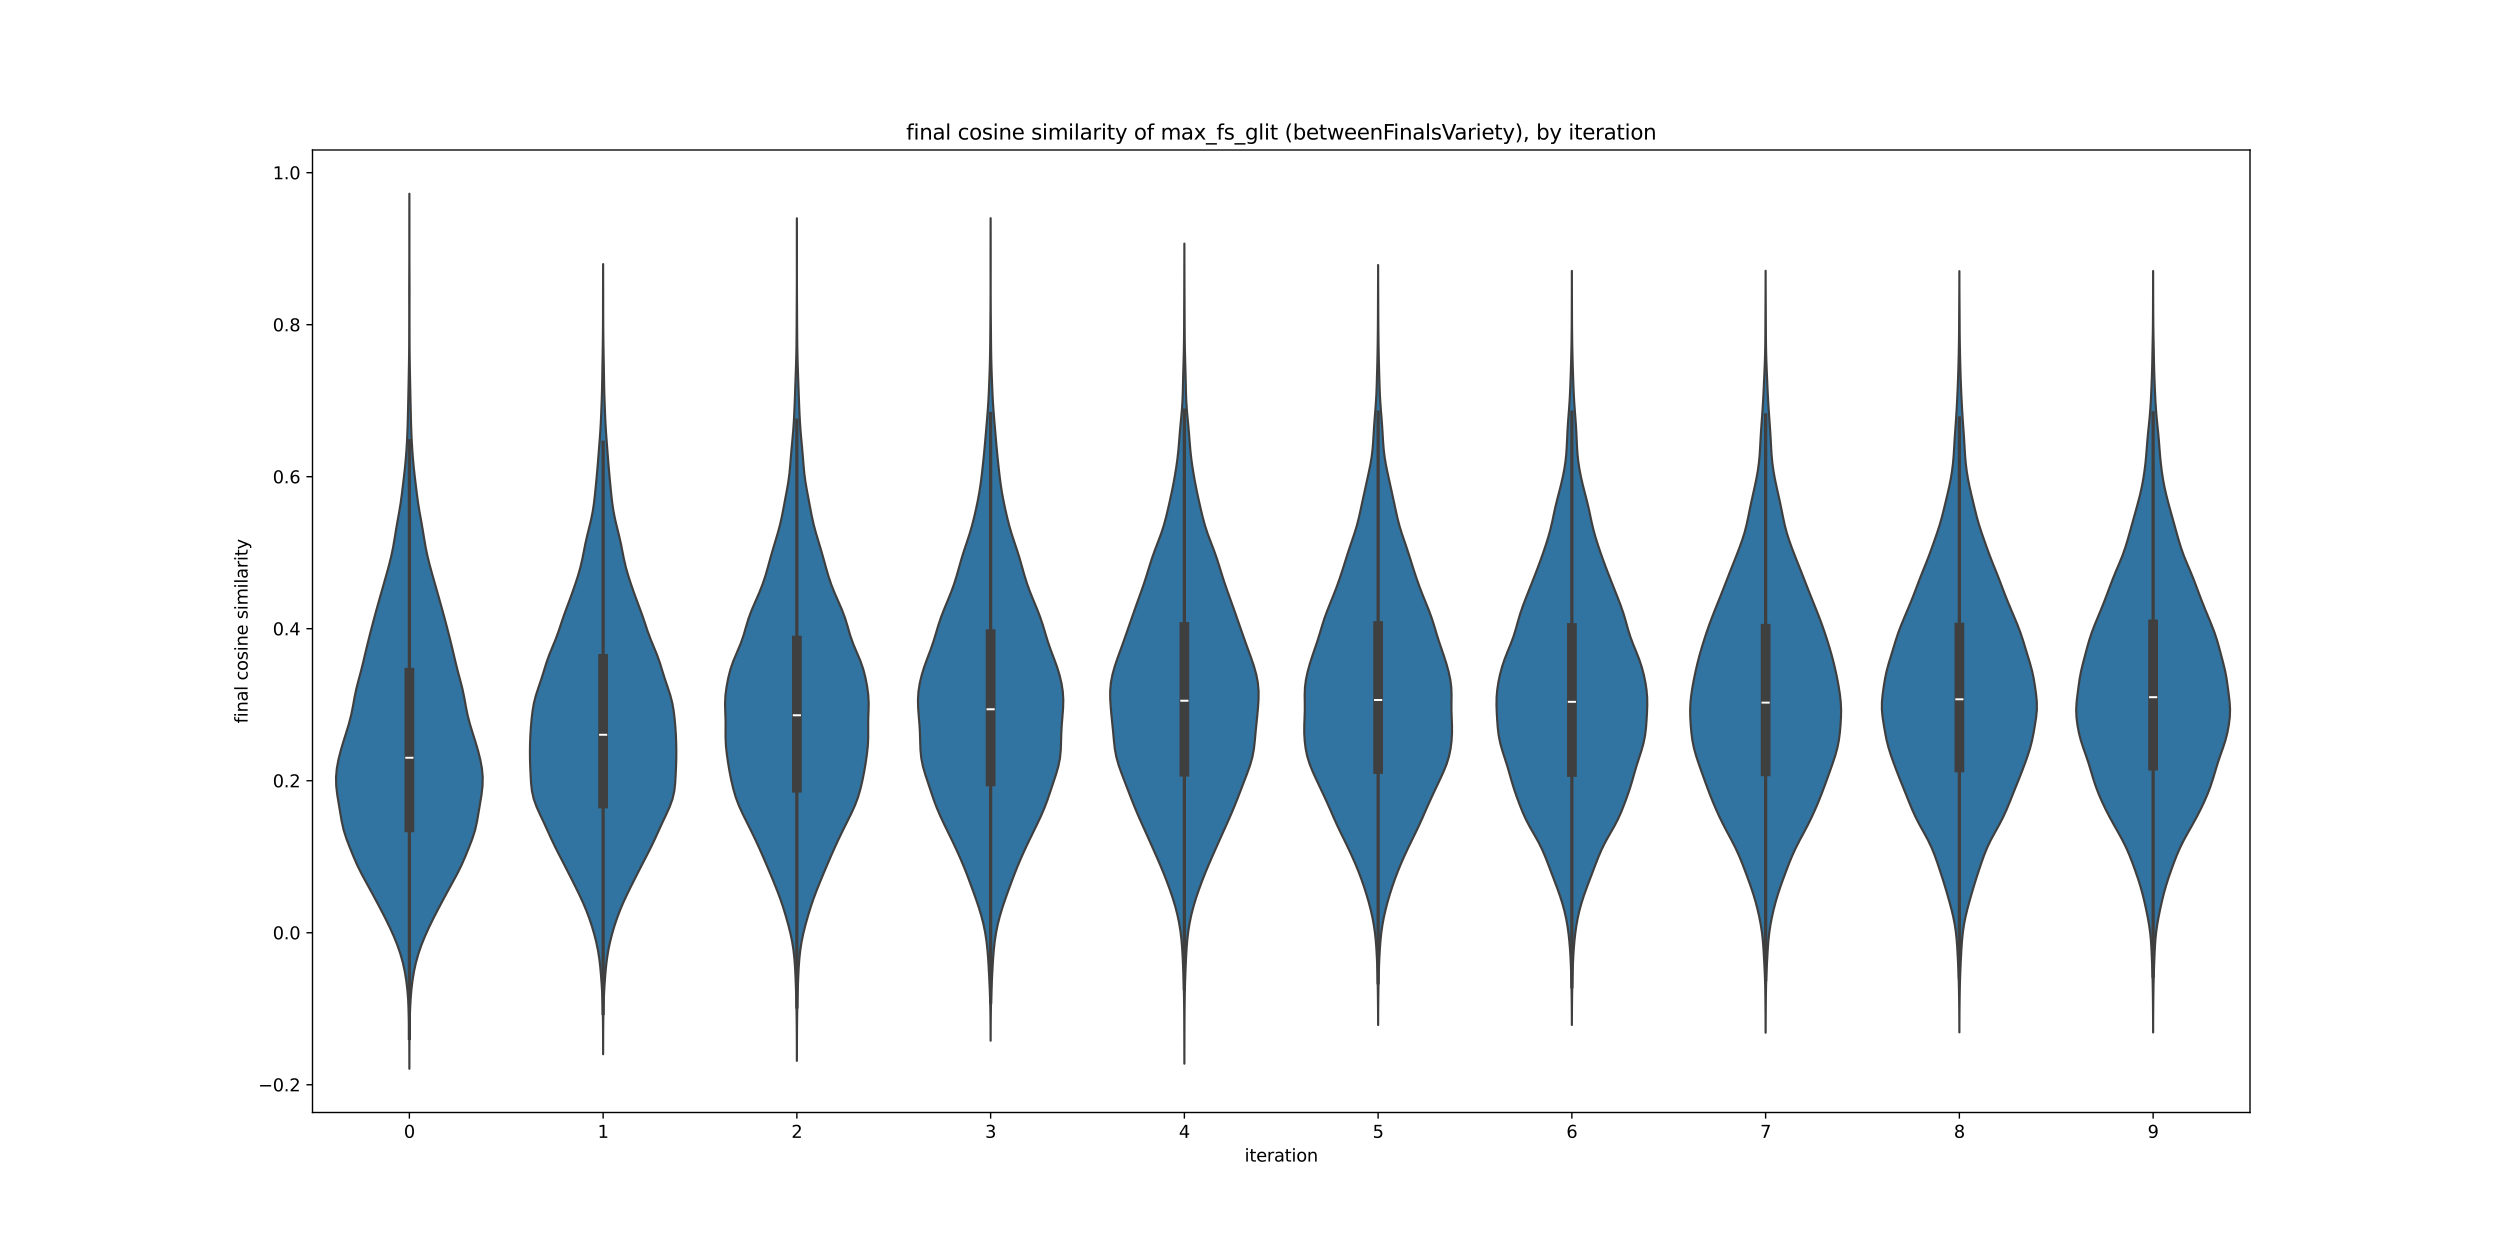 <?xml version="1.0" encoding="utf-8" standalone="no"?>
<!DOCTYPE svg PUBLIC "-//W3C//DTD SVG 1.1//EN"
  "http://www.w3.org/Graphics/SVG/1.1/DTD/svg11.dtd">
<svg xmlns:xlink="http://www.w3.org/1999/xlink" width="1440pt" height="720pt" viewBox="0 0 1440 720" xmlns="http://www.w3.org/2000/svg" version="1.1">
 <defs>
  <style type="text/css">*{stroke-linejoin: round; stroke-linecap: butt}</style>
 </defs>
 <g id="figure_1">
  <g id="patch_1">
   <path d="M 0 720 
L 1440 720 
L 1440 0 
L 0 0 
z
" style="fill: #ffffff"/>
  </g>
  <g id="axes_1">
   <g id="patch_2">
    <path d="M 180 640.8 
L 1296 640.8 
L 1296 86.4 
L 180 86.4 
z
" style="fill: #ffffff"/>
   </g>
   <g id="PolyCollection_1">
    <defs>
     <path id="m918711a2d9" d="M 235.802 -104.4 
L 235.798 -104.4 
L 235.792 -109.491 
L 235.781 -114.582 
L 235.76 -119.673 
L 235.722 -124.764 
L 235.653 -129.855 
L 235.533 -134.945 
L 235.336 -140.036 
L 235.035 -145.127 
L 234.602 -150.218 
L 233.993 -155.309 
L 233.156 -160.4 
L 232.042 -165.491 
L 230.616 -170.582 
L 228.858 -175.673 
L 226.792 -180.764 
L 224.49 -185.855 
L 222.006 -190.945 
L 219.38 -196.036 
L 216.682 -201.127 
L 213.949 -206.218 
L 211.155 -211.309 
L 208.381 -216.4 
L 205.845 -221.491 
L 203.616 -226.582 
L 201.539 -231.673 
L 199.578 -236.764 
L 197.956 -241.855 
L 196.814 -246.945 
L 195.952 -252.036 
L 195.095 -257.127 
L 194.254 -262.218 
L 193.667 -267.309 
L 193.564 -272.4 
L 194.026 -277.491 
L 194.978 -282.582 
L 196.266 -287.673 
L 197.766 -292.764 
L 199.374 -297.855 
L 200.931 -302.945 
L 202.254 -308.036 
L 203.284 -313.127 
L 204.193 -318.218 
L 205.261 -323.309 
L 206.574 -328.4 
L 207.947 -333.491 
L 209.211 -338.582 
L 210.402 -343.673 
L 211.623 -348.764 
L 212.898 -353.855 
L 214.209 -358.945 
L 215.557 -364.036 
L 216.947 -369.127 
L 218.373 -374.218 
L 219.82 -379.309 
L 221.27 -384.4 
L 222.713 -389.491 
L 224.111 -394.582 
L 225.375 -399.673 
L 226.43 -404.764 
L 227.306 -409.855 
L 228.134 -414.945 
L 229.023 -420.036 
L 229.943 -425.127 
L 230.774 -430.218 
L 231.464 -435.309 
L 232.085 -440.4 
L 232.696 -445.491 
L 233.263 -450.582 
L 233.738 -455.673 
L 234.121 -460.764 
L 234.431 -465.855 
L 234.668 -470.945 
L 234.841 -476.036 
L 234.972 -481.127 
L 235.085 -486.218 
L 235.194 -491.309 
L 235.303 -496.4 
L 235.407 -501.491 
L 235.502 -506.582 
L 235.588 -511.673 
L 235.656 -516.764 
L 235.695 -521.855 
L 235.711 -526.945 
L 235.719 -532.036 
L 235.727 -537.127 
L 235.728 -542.218 
L 235.719 -547.309 
L 235.713 -552.4 
L 235.723 -557.491 
L 235.746 -562.582 
L 235.769 -567.673 
L 235.779 -572.764 
L 235.778 -577.855 
L 235.774 -582.945 
L 235.773 -588.036 
L 235.778 -593.127 
L 235.786 -598.218 
L 235.794 -603.309 
L 235.798 -608.4 
L 235.802 -608.4 
L 235.802 -608.4 
L 235.806 -603.309 
L 235.814 -598.218 
L 235.822 -593.127 
L 235.827 -588.036 
L 235.826 -582.945 
L 235.822 -577.855 
L 235.821 -572.764 
L 235.831 -567.673 
L 235.854 -562.582 
L 235.877 -557.491 
L 235.887 -552.4 
L 235.881 -547.309 
L 235.872 -542.218 
L 235.873 -537.127 
L 235.881 -532.036 
L 235.889 -526.945 
L 235.905 -521.855 
L 235.944 -516.764 
L 236.012 -511.673 
L 236.098 -506.582 
L 236.193 -501.491 
L 236.297 -496.4 
L 236.406 -491.309 
L 236.515 -486.218 
L 236.628 -481.127 
L 236.759 -476.036 
L 236.932 -470.945 
L 237.169 -465.855 
L 237.479 -460.764 
L 237.862 -455.673 
L 238.337 -450.582 
L 238.904 -445.491 
L 239.515 -440.4 
L 240.136 -435.309 
L 240.826 -430.218 
L 241.657 -425.127 
L 242.577 -420.036 
L 243.466 -414.945 
L 244.294 -409.855 
L 245.17 -404.764 
L 246.225 -399.673 
L 247.489 -394.582 
L 248.887 -389.491 
L 250.33 -384.4 
L 251.78 -379.309 
L 253.227 -374.218 
L 254.653 -369.127 
L 256.043 -364.036 
L 257.391 -358.945 
L 258.702 -353.855 
L 259.977 -348.764 
L 261.198 -343.673 
L 262.389 -338.582 
L 263.653 -333.491 
L 265.026 -328.4 
L 266.339 -323.309 
L 267.407 -318.218 
L 268.316 -313.127 
L 269.346 -308.036 
L 270.669 -302.945 
L 272.226 -297.855 
L 273.834 -292.764 
L 275.334 -287.673 
L 276.622 -282.582 
L 277.574 -277.491 
L 278.036 -272.4 
L 277.933 -267.309 
L 277.346 -262.218 
L 276.505 -257.127 
L 275.648 -252.036 
L 274.786 -246.945 
L 273.644 -241.855 
L 272.022 -236.764 
L 270.061 -231.673 
L 267.984 -226.582 
L 265.755 -221.491 
L 263.219 -216.4 
L 260.445 -211.309 
L 257.651 -206.218 
L 254.918 -201.127 
L 252.22 -196.036 
L 249.594 -190.945 
L 247.11 -185.855 
L 244.808 -180.764 
L 242.742 -175.673 
L 240.984 -170.582 
L 239.558 -165.491 
L 238.444 -160.4 
L 237.607 -155.309 
L 236.998 -150.218 
L 236.565 -145.127 
L 236.264 -140.036 
L 236.067 -134.945 
L 235.947 -129.855 
L 235.878 -124.764 
L 235.84 -119.673 
L 235.819 -114.582 
L 235.808 -109.491 
L 235.802 -104.4 
z
" style="stroke: #3f3f3f; stroke-width: 1.25"/>
    </defs>
    <g clip-path="url(#p9a0d8e4928)">
     <use xlink:href="#m918711a2d9" x="0" y="720" style="fill: #3274a1; stroke: #3f3f3f; stroke-width: 1.25"/>
    </g>
   </g>
   <g id="PolyCollection_2">
    <defs>
     <path id="m4e96f5844d" d="M 347.403 -112.773 
L 347.397 -112.773 
L 347.392 -117.37 
L 347.38 -121.967 
L 347.359 -126.564 
L 347.322 -131.16 
L 347.259 -135.757 
L 347.156 -140.354 
L 346.997 -144.951 
L 346.772 -149.548 
L 346.484 -154.145 
L 346.138 -158.741 
L 345.718 -163.338 
L 345.172 -167.935 
L 344.438 -172.532 
L 343.487 -177.129 
L 342.329 -181.725 
L 340.987 -186.322 
L 339.463 -190.919 
L 337.735 -195.516 
L 335.791 -200.113 
L 333.659 -204.709 
L 331.409 -209.306 
L 329.101 -213.903 
L 326.769 -218.5 
L 324.408 -223.097 
L 322.028 -227.693 
L 319.698 -232.29 
L 317.5 -236.887 
L 315.417 -241.484 
L 313.316 -246.081 
L 311.137 -250.678 
L 309.058 -255.274 
L 307.409 -259.871 
L 306.387 -264.468 
L 305.886 -269.065 
L 305.622 -273.662 
L 305.417 -278.258 
L 305.274 -282.855 
L 305.243 -287.452 
L 305.322 -292.049 
L 305.505 -296.646 
L 305.8 -301.242 
L 306.205 -305.839 
L 306.746 -310.436 
L 307.542 -315.033 
L 308.728 -319.63 
L 310.235 -324.227 
L 311.797 -328.823 
L 313.238 -333.42 
L 314.655 -338.017 
L 316.276 -342.614 
L 318.149 -347.211 
L 320.052 -351.807 
L 321.752 -356.404 
L 323.279 -361.001 
L 324.84 -365.598 
L 326.528 -370.195 
L 328.25 -374.791 
L 329.911 -379.388 
L 331.499 -383.985 
L 332.989 -388.582 
L 334.298 -393.179 
L 335.372 -397.775 
L 336.283 -402.372 
L 337.199 -406.969 
L 338.242 -411.566 
L 339.385 -416.163 
L 340.484 -420.76 
L 341.404 -425.356 
L 342.103 -429.953 
L 342.639 -434.55 
L 343.101 -439.147 
L 343.543 -443.744 
L 343.969 -448.34 
L 344.36 -452.937 
L 344.718 -457.534 
L 345.072 -462.131 
L 345.431 -466.728 
L 345.765 -471.324 
L 346.037 -475.921 
L 346.249 -480.518 
L 346.432 -485.115 
L 346.602 -489.712 
L 346.741 -494.308 
L 346.838 -498.905 
L 346.911 -503.502 
L 346.985 -508.099 
L 347.07 -512.696 
L 347.153 -517.293 
L 347.224 -521.889 
L 347.279 -526.486 
L 347.317 -531.083 
L 347.339 -535.68 
L 347.35 -540.277 
L 347.356 -544.873 
L 347.363 -549.47 
L 347.373 -554.067 
L 347.384 -558.664 
L 347.393 -563.261 
L 347.397 -567.857 
L 347.403 -567.857 
L 347.403 -567.857 
L 347.407 -563.261 
L 347.416 -558.664 
L 347.427 -554.067 
L 347.437 -549.47 
L 347.444 -544.873 
L 347.45 -540.277 
L 347.461 -535.68 
L 347.483 -531.083 
L 347.521 -526.486 
L 347.576 -521.889 
L 347.647 -517.293 
L 347.73 -512.696 
L 347.815 -508.099 
L 347.889 -503.502 
L 347.962 -498.905 
L 348.059 -494.308 
L 348.198 -489.712 
L 348.368 -485.115 
L 348.551 -480.518 
L 348.763 -475.921 
L 349.035 -471.324 
L 349.369 -466.728 
L 349.728 -462.131 
L 350.082 -457.534 
L 350.44 -452.937 
L 350.831 -448.34 
L 351.257 -443.744 
L 351.699 -439.147 
L 352.161 -434.55 
L 352.697 -429.953 
L 353.396 -425.356 
L 354.316 -420.76 
L 355.415 -416.163 
L 356.558 -411.566 
L 357.601 -406.969 
L 358.517 -402.372 
L 359.428 -397.775 
L 360.502 -393.179 
L 361.811 -388.582 
L 363.301 -383.985 
L 364.889 -379.388 
L 366.55 -374.791 
L 368.272 -370.195 
L 369.96 -365.598 
L 371.521 -361.001 
L 373.048 -356.404 
L 374.748 -351.807 
L 376.651 -347.211 
L 378.524 -342.614 
L 380.145 -338.017 
L 381.562 -333.42 
L 383.003 -328.823 
L 384.565 -324.227 
L 386.072 -319.63 
L 387.258 -315.033 
L 388.054 -310.436 
L 388.595 -305.839 
L 389 -301.242 
L 389.295 -296.646 
L 389.478 -292.049 
L 389.557 -287.452 
L 389.526 -282.855 
L 389.383 -278.258 
L 389.178 -273.662 
L 388.914 -269.065 
L 388.413 -264.468 
L 387.391 -259.871 
L 385.742 -255.274 
L 383.663 -250.678 
L 381.484 -246.081 
L 379.383 -241.484 
L 377.3 -236.887 
L 375.102 -232.29 
L 372.772 -227.693 
L 370.392 -223.097 
L 368.031 -218.5 
L 365.699 -213.903 
L 363.391 -209.306 
L 361.141 -204.709 
L 359.009 -200.113 
L 357.065 -195.516 
L 355.337 -190.919 
L 353.813 -186.322 
L 352.471 -181.725 
L 351.313 -177.129 
L 350.362 -172.532 
L 349.628 -167.935 
L 349.082 -163.338 
L 348.662 -158.741 
L 348.316 -154.145 
L 348.028 -149.548 
L 347.803 -144.951 
L 347.644 -140.354 
L 347.541 -135.757 
L 347.478 -131.16 
L 347.441 -126.564 
L 347.42 -121.967 
L 347.408 -117.37 
L 347.403 -112.773 
z
" style="stroke: #3f3f3f; stroke-width: 1.25"/>
    </defs>
    <g clip-path="url(#p9a0d8e4928)">
     <use xlink:href="#m4e96f5844d" x="0" y="720" style="fill: #3274a1; stroke: #3f3f3f; stroke-width: 1.25"/>
    </g>
   </g>
   <g id="PolyCollection_3">
    <defs>
     <path id="m52befd7a17" d="M 459.003 -108.957 
L 458.997 -108.957 
L 458.992 -113.858 
L 458.979 -118.76 
L 458.958 -123.662 
L 458.924 -128.564 
L 458.873 -133.466 
L 458.799 -138.368 
L 458.695 -143.27 
L 458.557 -148.172 
L 458.388 -153.073 
L 458.19 -157.975 
L 457.94 -162.877 
L 457.581 -167.779 
L 457.043 -172.681 
L 456.277 -177.583 
L 455.261 -182.485 
L 454.025 -187.387 
L 452.642 -192.288 
L 451.148 -197.19 
L 449.497 -202.092 
L 447.662 -206.994 
L 445.697 -211.896 
L 443.668 -216.798 
L 441.597 -221.7 
L 439.486 -226.601 
L 437.322 -231.503 
L 435.064 -236.405 
L 432.696 -241.307 
L 430.25 -246.209 
L 427.814 -251.111 
L 425.575 -256.013 
L 423.739 -260.915 
L 422.324 -265.816 
L 421.183 -270.718 
L 420.212 -275.62 
L 419.385 -280.522 
L 418.677 -285.424 
L 418.146 -290.326 
L 417.911 -295.228 
L 417.927 -300.13 
L 417.927 -305.031 
L 417.758 -309.933 
L 417.635 -314.835 
L 417.881 -319.737 
L 418.544 -324.639 
L 419.486 -329.541 
L 420.728 -334.443 
L 422.42 -339.345 
L 424.494 -344.246 
L 426.569 -349.148 
L 428.291 -354.05 
L 429.708 -358.952 
L 431.193 -363.854 
L 433.03 -368.756 
L 435.16 -373.658 
L 437.31 -378.56 
L 439.245 -383.461 
L 440.884 -388.363 
L 442.297 -393.265 
L 443.64 -398.167 
L 445.04 -403.069 
L 446.516 -407.971 
L 447.982 -412.873 
L 449.302 -417.775 
L 450.406 -422.676 
L 451.352 -427.578 
L 452.265 -432.48 
L 453.195 -437.382 
L 454.049 -442.284 
L 454.706 -447.186 
L 455.169 -452.088 
L 455.559 -456.99 
L 455.982 -461.891 
L 456.442 -466.793 
L 456.871 -471.695 
L 457.215 -476.597 
L 457.477 -481.499 
L 457.689 -486.401 
L 457.876 -491.303 
L 458.051 -496.205 
L 458.223 -501.106 
L 458.395 -506.008 
L 458.555 -510.91 
L 458.682 -515.812 
L 458.768 -520.714 
L 458.821 -525.616 
L 458.857 -530.518 
L 458.885 -535.42 
L 458.91 -540.321 
L 458.934 -545.223 
L 458.958 -550.125 
L 458.979 -555.027 
L 458.99 -559.929 
L 458.992 -564.831 
L 458.989 -569.733 
L 458.985 -574.635 
L 458.985 -579.536 
L 458.989 -584.438 
L 458.994 -589.34 
L 458.998 -594.242 
L 459.002 -594.242 
L 459.002 -594.242 
L 459.006 -589.34 
L 459.011 -584.438 
L 459.015 -579.536 
L 459.015 -574.635 
L 459.011 -569.733 
L 459.008 -564.831 
L 459.01 -559.929 
L 459.021 -555.027 
L 459.042 -550.125 
L 459.066 -545.223 
L 459.09 -540.321 
L 459.115 -535.42 
L 459.143 -530.518 
L 459.179 -525.616 
L 459.232 -520.714 
L 459.318 -515.812 
L 459.445 -510.91 
L 459.605 -506.008 
L 459.777 -501.106 
L 459.949 -496.205 
L 460.124 -491.303 
L 460.311 -486.401 
L 460.523 -481.499 
L 460.785 -476.597 
L 461.129 -471.695 
L 461.558 -466.793 
L 462.018 -461.891 
L 462.441 -456.99 
L 462.831 -452.088 
L 463.294 -447.186 
L 463.951 -442.284 
L 464.805 -437.382 
L 465.735 -432.48 
L 466.648 -427.578 
L 467.594 -422.676 
L 468.698 -417.775 
L 470.018 -412.873 
L 471.484 -407.971 
L 472.96 -403.069 
L 474.36 -398.167 
L 475.703 -393.265 
L 477.116 -388.363 
L 478.755 -383.461 
L 480.69 -378.56 
L 482.84 -373.658 
L 484.97 -368.756 
L 486.807 -363.854 
L 488.292 -358.952 
L 489.709 -354.05 
L 491.431 -349.148 
L 493.506 -344.246 
L 495.58 -339.345 
L 497.272 -334.443 
L 498.514 -329.541 
L 499.456 -324.639 
L 500.119 -319.737 
L 500.365 -314.835 
L 500.242 -309.933 
L 500.073 -305.031 
L 500.073 -300.13 
L 500.089 -295.228 
L 499.854 -290.326 
L 499.323 -285.424 
L 498.615 -280.522 
L 497.788 -275.62 
L 496.817 -270.718 
L 495.676 -265.816 
L 494.261 -260.915 
L 492.425 -256.013 
L 490.186 -251.111 
L 487.75 -246.209 
L 485.304 -241.307 
L 482.936 -236.405 
L 480.678 -231.503 
L 478.514 -226.601 
L 476.403 -221.7 
L 474.332 -216.798 
L 472.303 -211.896 
L 470.338 -206.994 
L 468.503 -202.092 
L 466.852 -197.19 
L 465.358 -192.288 
L 463.975 -187.387 
L 462.739 -182.485 
L 461.723 -177.583 
L 460.957 -172.681 
L 460.419 -167.779 
L 460.06 -162.877 
L 459.81 -157.975 
L 459.612 -153.073 
L 459.443 -148.172 
L 459.305 -143.27 
L 459.201 -138.368 
L 459.127 -133.466 
L 459.076 -128.564 
L 459.042 -123.662 
L 459.021 -118.76 
L 459.008 -113.858 
L 459.003 -108.957 
z
" style="stroke: #3f3f3f; stroke-width: 1.25"/>
    </defs>
    <g clip-path="url(#p9a0d8e4928)">
     <use xlink:href="#m52befd7a17" x="0" y="720" style="fill: #3274a1; stroke: #3f3f3f; stroke-width: 1.25"/>
    </g>
   </g>
   <g id="PolyCollection_4">
    <defs>
     <path id="mc86f83e8e9" d="M 570.606 -120.563 
L 570.594 -120.563 
L 570.581 -125.348 
L 570.554 -130.133 
L 570.506 -134.919 
L 570.429 -139.704 
L 570.309 -144.489 
L 570.138 -149.274 
L 569.924 -154.06 
L 569.688 -158.845 
L 569.432 -163.63 
L 569.132 -168.415 
L 568.74 -173.2 
L 568.203 -177.986 
L 567.469 -182.771 
L 566.495 -187.556 
L 565.275 -192.341 
L 563.838 -197.127 
L 562.231 -201.912 
L 560.516 -206.697 
L 558.759 -211.482 
L 556.963 -216.268 
L 555.064 -221.053 
L 553.028 -225.838 
L 550.874 -230.623 
L 548.62 -235.409 
L 546.289 -240.194 
L 543.944 -244.979 
L 541.691 -249.764 
L 539.633 -254.55 
L 537.824 -259.335 
L 536.198 -264.12 
L 534.609 -268.905 
L 533.02 -273.69 
L 531.622 -278.476 
L 530.667 -283.261 
L 530.199 -288.046 
L 530.027 -292.831 
L 529.89 -297.617 
L 529.625 -302.402 
L 529.238 -307.187 
L 528.872 -311.972 
L 528.742 -316.758 
L 529.023 -321.543 
L 529.757 -326.328 
L 530.887 -331.113 
L 532.36 -335.899 
L 534.1 -340.684 
L 535.915 -345.469 
L 537.582 -350.254 
L 539.05 -355.04 
L 540.481 -359.825 
L 542.082 -364.61 
L 543.93 -369.395 
L 545.924 -374.181 
L 547.868 -378.966 
L 549.604 -383.751 
L 551.1 -388.536 
L 552.452 -393.321 
L 553.815 -398.107 
L 555.308 -402.892 
L 556.912 -407.677 
L 558.482 -412.462 
L 559.881 -417.248 
L 561.099 -422.033 
L 562.198 -426.818 
L 563.206 -431.603 
L 564.094 -436.389 
L 564.834 -441.174 
L 565.447 -445.959 
L 565.989 -450.744 
L 566.497 -455.53 
L 566.968 -460.315 
L 567.401 -465.1 
L 567.814 -469.885 
L 568.221 -474.671 
L 568.623 -479.456 
L 568.998 -484.241 
L 569.313 -489.026 
L 569.558 -493.812 
L 569.757 -498.597 
L 569.938 -503.382 
L 570.101 -508.167 
L 570.229 -512.952 
L 570.316 -517.738 
L 570.371 -522.523 
L 570.413 -527.308 
L 570.453 -532.093 
L 570.492 -536.879 
L 570.529 -541.664 
L 570.557 -546.449 
L 570.573 -551.234 
L 570.576 -556.02 
L 570.572 -560.805 
L 570.565 -565.59 
L 570.563 -570.375 
L 570.566 -575.161 
L 570.575 -579.946 
L 570.585 -584.731 
L 570.593 -589.516 
L 570.598 -594.302 
L 570.602 -594.302 
L 570.602 -594.302 
L 570.607 -589.516 
L 570.615 -584.731 
L 570.625 -579.946 
L 570.634 -575.161 
L 570.637 -570.375 
L 570.635 -565.59 
L 570.628 -560.805 
L 570.624 -556.02 
L 570.627 -551.234 
L 570.643 -546.449 
L 570.671 -541.664 
L 570.708 -536.879 
L 570.747 -532.093 
L 570.787 -527.308 
L 570.829 -522.523 
L 570.884 -517.738 
L 570.971 -512.952 
L 571.099 -508.167 
L 571.262 -503.382 
L 571.443 -498.597 
L 571.642 -493.812 
L 571.887 -489.026 
L 572.202 -484.241 
L 572.577 -479.456 
L 572.979 -474.671 
L 573.386 -469.885 
L 573.799 -465.1 
L 574.232 -460.315 
L 574.703 -455.53 
L 575.211 -450.744 
L 575.753 -445.959 
L 576.366 -441.174 
L 577.106 -436.389 
L 577.994 -431.603 
L 579.002 -426.818 
L 580.101 -422.033 
L 581.319 -417.248 
L 582.718 -412.462 
L 584.288 -407.677 
L 585.892 -402.892 
L 587.385 -398.107 
L 588.748 -393.321 
L 590.1 -388.536 
L 591.596 -383.751 
L 593.332 -378.966 
L 595.276 -374.181 
L 597.27 -369.395 
L 599.118 -364.61 
L 600.719 -359.825 
L 602.15 -355.04 
L 603.618 -350.254 
L 605.285 -345.469 
L 607.1 -340.684 
L 608.84 -335.899 
L 610.313 -331.113 
L 611.443 -326.328 
L 612.177 -321.543 
L 612.458 -316.758 
L 612.328 -311.972 
L 611.962 -307.187 
L 611.575 -302.402 
L 611.31 -297.617 
L 611.173 -292.831 
L 611.001 -288.046 
L 610.533 -283.261 
L 609.578 -278.476 
L 608.18 -273.69 
L 606.591 -268.905 
L 605.002 -264.12 
L 603.376 -259.335 
L 601.567 -254.55 
L 599.509 -249.764 
L 597.256 -244.979 
L 594.911 -240.194 
L 592.58 -235.409 
L 590.326 -230.623 
L 588.172 -225.838 
L 586.136 -221.053 
L 584.237 -216.268 
L 582.441 -211.482 
L 580.684 -206.697 
L 578.969 -201.912 
L 577.362 -197.127 
L 575.925 -192.341 
L 574.705 -187.556 
L 573.731 -182.771 
L 572.997 -177.986 
L 572.46 -173.2 
L 572.068 -168.415 
L 571.768 -163.63 
L 571.512 -158.845 
L 571.276 -154.06 
L 571.062 -149.274 
L 570.891 -144.489 
L 570.771 -139.704 
L 570.694 -134.919 
L 570.646 -130.133 
L 570.619 -125.348 
L 570.606 -120.563 
z
" style="stroke: #3f3f3f; stroke-width: 1.25"/>
    </defs>
    <g clip-path="url(#p9a0d8e4928)">
     <use xlink:href="#mc86f83e8e9" x="0" y="720" style="fill: #3274a1; stroke: #3f3f3f; stroke-width: 1.25"/>
    </g>
   </g>
   <g id="PolyCollection_5">
    <defs>
     <path id="m5a46bca7e3" d="M 682.203 -107.341 
L 682.197 -107.341 
L 682.192 -112.112 
L 682.181 -116.883 
L 682.168 -121.654 
L 682.153 -126.425 
L 682.135 -131.196 
L 682.107 -135.967 
L 682.062 -140.738 
L 681.999 -145.509 
L 681.911 -150.28 
L 681.785 -155.051 
L 681.614 -159.822 
L 681.411 -164.593 
L 681.182 -169.364 
L 680.898 -174.135 
L 680.502 -178.906 
L 679.936 -183.677 
L 679.16 -188.448 
L 678.154 -193.219 
L 676.919 -197.99 
L 675.468 -202.761 
L 673.839 -207.532 
L 672.082 -212.303 
L 670.214 -217.074 
L 668.23 -221.845 
L 666.155 -226.616 
L 664.042 -231.387 
L 661.916 -236.158 
L 659.768 -240.929 
L 657.614 -245.7 
L 655.509 -250.471 
L 653.501 -255.242 
L 651.594 -260.013 
L 649.754 -264.784 
L 647.925 -269.555 
L 646.097 -274.326 
L 644.395 -279.097 
L 643.037 -283.868 
L 642.148 -288.639 
L 641.614 -293.41 
L 641.184 -298.181 
L 640.711 -302.952 
L 640.225 -307.723 
L 639.794 -312.494 
L 639.489 -317.265 
L 639.465 -322.036 
L 639.891 -326.807 
L 640.812 -331.578 
L 642.147 -336.349 
L 643.765 -341.12 
L 645.504 -345.89 
L 647.229 -350.661 
L 648.905 -355.432 
L 650.564 -360.203 
L 652.227 -364.974 
L 653.904 -369.745 
L 655.611 -374.516 
L 657.328 -379.287 
L 658.988 -384.058 
L 660.533 -388.829 
L 661.999 -393.6 
L 663.517 -398.371 
L 665.206 -403.142 
L 667.038 -407.913 
L 668.827 -412.684 
L 670.38 -417.455 
L 671.668 -422.226 
L 672.808 -426.997 
L 673.893 -431.768 
L 674.926 -436.539 
L 675.88 -441.31 
L 676.747 -446.081 
L 677.527 -450.852 
L 678.197 -455.623 
L 678.727 -460.394 
L 679.135 -465.165 
L 679.506 -469.936 
L 679.919 -474.707 
L 680.373 -479.478 
L 680.795 -484.249 
L 681.107 -489.02 
L 681.289 -493.791 
L 681.397 -498.562 
L 681.502 -503.333 
L 681.632 -508.104 
L 681.768 -512.875 
L 681.882 -517.646 
L 681.967 -522.417 
L 682.022 -527.188 
L 682.052 -531.959 
L 682.07 -536.73 
L 682.089 -541.501 
L 682.111 -546.272 
L 682.131 -551.043 
L 682.146 -555.814 
L 682.159 -560.585 
L 682.172 -565.356 
L 682.184 -570.127 
L 682.193 -574.898 
L 682.198 -579.669 
L 682.202 -579.669 
L 682.202 -579.669 
L 682.207 -574.898 
L 682.216 -570.127 
L 682.228 -565.356 
L 682.241 -560.585 
L 682.254 -555.814 
L 682.269 -551.043 
L 682.289 -546.272 
L 682.311 -541.501 
L 682.33 -536.73 
L 682.348 -531.959 
L 682.378 -527.188 
L 682.433 -522.417 
L 682.518 -517.646 
L 682.632 -512.875 
L 682.768 -508.104 
L 682.898 -503.333 
L 683.003 -498.562 
L 683.111 -493.791 
L 683.293 -489.02 
L 683.605 -484.249 
L 684.027 -479.478 
L 684.481 -474.707 
L 684.894 -469.936 
L 685.265 -465.165 
L 685.673 -460.394 
L 686.203 -455.623 
L 686.873 -450.852 
L 687.653 -446.081 
L 688.52 -441.31 
L 689.474 -436.539 
L 690.507 -431.768 
L 691.592 -426.997 
L 692.732 -422.226 
L 694.02 -417.455 
L 695.573 -412.684 
L 697.362 -407.913 
L 699.194 -403.142 
L 700.883 -398.371 
L 702.401 -393.6 
L 703.867 -388.829 
L 705.412 -384.058 
L 707.072 -379.287 
L 708.789 -374.516 
L 710.496 -369.745 
L 712.173 -364.974 
L 713.836 -360.203 
L 715.495 -355.432 
L 717.171 -350.661 
L 718.896 -345.89 
L 720.635 -341.12 
L 722.253 -336.349 
L 723.588 -331.578 
L 724.509 -326.807 
L 724.935 -322.036 
L 724.911 -317.265 
L 724.606 -312.494 
L 724.175 -307.723 
L 723.689 -302.952 
L 723.216 -298.181 
L 722.786 -293.41 
L 722.252 -288.639 
L 721.363 -283.868 
L 720.005 -279.097 
L 718.303 -274.326 
L 716.475 -269.555 
L 714.646 -264.784 
L 712.806 -260.013 
L 710.899 -255.242 
L 708.891 -250.471 
L 706.786 -245.7 
L 704.632 -240.929 
L 702.484 -236.158 
L 700.358 -231.387 
L 698.245 -226.616 
L 696.17 -221.845 
L 694.186 -217.074 
L 692.318 -212.303 
L 690.561 -207.532 
L 688.932 -202.761 
L 687.481 -197.99 
L 686.246 -193.219 
L 685.24 -188.448 
L 684.464 -183.677 
L 683.898 -178.906 
L 683.502 -174.135 
L 683.218 -169.364 
L 682.989 -164.593 
L 682.786 -159.822 
L 682.615 -155.051 
L 682.489 -150.28 
L 682.401 -145.509 
L 682.338 -140.738 
L 682.293 -135.967 
L 682.265 -131.196 
L 682.247 -126.425 
L 682.232 -121.654 
L 682.219 -116.883 
L 682.208 -112.112 
L 682.203 -107.341 
z
" style="stroke: #3f3f3f; stroke-width: 1.25"/>
    </defs>
    <g clip-path="url(#p9a0d8e4928)">
     <use xlink:href="#m5a46bca7e3" x="0" y="720" style="fill: #3274a1; stroke: #3f3f3f; stroke-width: 1.25"/>
    </g>
   </g>
   <g id="PolyCollection_6">
    <defs>
     <path id="mc93e3ee77e" d="M 793.806 -129.604 
L 793.794 -129.604 
L 793.783 -134.026 
L 793.759 -138.447 
L 793.721 -142.869 
L 793.67 -147.29 
L 793.608 -151.712 
L 793.525 -156.133 
L 793.406 -160.554 
L 793.242 -164.976 
L 793.035 -169.397 
L 792.777 -173.819 
L 792.442 -178.24 
L 791.984 -182.662 
L 791.353 -187.083 
L 790.53 -191.505 
L 789.53 -195.926 
L 788.379 -200.348 
L 787.093 -204.769 
L 785.68 -209.19 
L 784.143 -213.612 
L 782.473 -218.033 
L 780.658 -222.455 
L 778.713 -226.876 
L 776.66 -231.298 
L 774.522 -235.719 
L 772.346 -240.141 
L 770.226 -244.562 
L 768.232 -248.984 
L 766.313 -253.405 
L 764.352 -257.826 
L 762.308 -262.248 
L 760.225 -266.669 
L 758.142 -271.091 
L 756.122 -275.512 
L 754.337 -279.934 
L 752.971 -284.355 
L 752.06 -288.777 
L 751.511 -293.198 
L 751.251 -297.62 
L 751.255 -302.041 
L 751.424 -306.462 
L 751.564 -310.884 
L 751.55 -315.305 
L 751.498 -319.727 
L 751.669 -324.148 
L 752.235 -328.57 
L 753.177 -332.991 
L 754.388 -337.413 
L 755.787 -341.834 
L 757.297 -346.256 
L 758.795 -350.677 
L 760.183 -355.098 
L 761.502 -359.52 
L 762.915 -363.941 
L 764.533 -368.363 
L 766.309 -372.784 
L 768.104 -377.206 
L 769.813 -381.627 
L 771.4 -386.049 
L 772.879 -390.47 
L 774.285 -394.892 
L 775.674 -399.313 
L 777.105 -403.734 
L 778.605 -408.156 
L 780.107 -412.577 
L 781.473 -416.999 
L 782.624 -421.42 
L 783.613 -425.842 
L 784.559 -430.263 
L 785.519 -434.685 
L 786.487 -439.106 
L 787.459 -443.528 
L 788.427 -447.949 
L 789.331 -452.37 
L 790.073 -456.792 
L 790.6 -461.213 
L 790.946 -465.635 
L 791.21 -470.056 
L 791.486 -474.478 
L 791.814 -478.899 
L 792.173 -483.321 
L 792.505 -487.742 
L 792.765 -492.164 
L 792.946 -496.585 
L 793.08 -501.006 
L 793.2 -505.428 
L 793.318 -509.849 
L 793.426 -514.271 
L 793.513 -518.692 
L 793.58 -523.114 
L 793.63 -527.535 
L 793.666 -531.957 
L 793.692 -536.378 
L 793.712 -540.8 
L 793.731 -545.221 
L 793.751 -549.642 
L 793.769 -554.064 
L 793.783 -558.485 
L 793.793 -562.907 
L 793.797 -567.328 
L 793.803 -567.328 
L 793.803 -567.328 
L 793.807 -562.907 
L 793.817 -558.485 
L 793.831 -554.064 
L 793.849 -549.642 
L 793.869 -545.221 
L 793.888 -540.8 
L 793.908 -536.378 
L 793.934 -531.957 
L 793.97 -527.535 
L 794.02 -523.114 
L 794.087 -518.692 
L 794.174 -514.271 
L 794.282 -509.849 
L 794.4 -505.428 
L 794.52 -501.006 
L 794.654 -496.585 
L 794.835 -492.164 
L 795.095 -487.742 
L 795.427 -483.321 
L 795.786 -478.899 
L 796.114 -474.478 
L 796.39 -470.056 
L 796.654 -465.635 
L 797 -461.213 
L 797.527 -456.792 
L 798.269 -452.37 
L 799.173 -447.949 
L 800.141 -443.528 
L 801.113 -439.106 
L 802.081 -434.685 
L 803.041 -430.263 
L 803.987 -425.842 
L 804.976 -421.42 
L 806.127 -416.999 
L 807.493 -412.577 
L 808.995 -408.156 
L 810.495 -403.734 
L 811.926 -399.313 
L 813.315 -394.892 
L 814.721 -390.47 
L 816.2 -386.049 
L 817.787 -381.627 
L 819.496 -377.206 
L 821.291 -372.784 
L 823.067 -368.363 
L 824.685 -363.941 
L 826.098 -359.52 
L 827.417 -355.098 
L 828.805 -350.677 
L 830.303 -346.256 
L 831.813 -341.834 
L 833.212 -337.413 
L 834.423 -332.991 
L 835.365 -328.57 
L 835.931 -324.148 
L 836.102 -319.727 
L 836.05 -315.305 
L 836.036 -310.884 
L 836.176 -306.462 
L 836.345 -302.041 
L 836.349 -297.62 
L 836.089 -293.198 
L 835.54 -288.777 
L 834.629 -284.355 
L 833.263 -279.934 
L 831.478 -275.512 
L 829.458 -271.091 
L 827.375 -266.669 
L 825.292 -262.248 
L 823.248 -257.826 
L 821.287 -253.405 
L 819.368 -248.984 
L 817.374 -244.562 
L 815.254 -240.141 
L 813.078 -235.719 
L 810.94 -231.298 
L 808.887 -226.876 
L 806.942 -222.455 
L 805.127 -218.033 
L 803.457 -213.612 
L 801.92 -209.19 
L 800.507 -204.769 
L 799.221 -200.348 
L 798.07 -195.926 
L 797.07 -191.505 
L 796.247 -187.083 
L 795.616 -182.662 
L 795.158 -178.24 
L 794.823 -173.819 
L 794.565 -169.397 
L 794.358 -164.976 
L 794.194 -160.554 
L 794.075 -156.133 
L 793.992 -151.712 
L 793.93 -147.29 
L 793.879 -142.869 
L 793.841 -138.447 
L 793.817 -134.026 
L 793.806 -129.604 
z
" style="stroke: #3f3f3f; stroke-width: 1.25"/>
    </defs>
    <g clip-path="url(#p9a0d8e4928)">
     <use xlink:href="#mc93e3ee77e" x="0" y="720" style="fill: #3274a1; stroke: #3f3f3f; stroke-width: 1.25"/>
    </g>
   </g>
   <g id="PolyCollection_7">
    <defs>
     <path id="m43b73cc8b5" d="M 905.405 -129.623 
L 905.395 -129.623 
L 905.384 -134.01 
L 905.361 -138.397 
L 905.321 -142.784 
L 905.264 -147.171 
L 905.188 -151.558 
L 905.089 -155.945 
L 904.961 -160.332 
L 904.798 -164.719 
L 904.589 -169.106 
L 904.311 -173.494 
L 903.943 -177.881 
L 903.468 -182.268 
L 902.857 -186.655 
L 902.069 -191.042 
L 901.075 -195.429 
L 899.865 -199.816 
L 898.454 -204.203 
L 896.888 -208.59 
L 895.24 -212.977 
L 893.574 -217.364 
L 891.911 -221.751 
L 890.204 -226.138 
L 888.334 -230.525 
L 886.164 -234.912 
L 883.702 -239.299 
L 881.177 -243.687 
L 878.881 -248.074 
L 876.916 -252.461 
L 875.181 -256.848 
L 873.56 -261.235 
L 872.054 -265.622 
L 870.71 -270.009 
L 869.469 -274.396 
L 868.182 -278.783 
L 866.774 -283.17 
L 865.354 -287.557 
L 864.132 -291.944 
L 863.258 -296.331 
L 862.72 -300.718 
L 862.387 -305.105 
L 862.136 -309.493 
L 861.978 -313.88 
L 862.04 -318.267 
L 862.411 -322.654 
L 863.076 -327.041 
L 863.992 -331.428 
L 865.16 -335.815 
L 866.614 -340.202 
L 868.327 -344.589 
L 870.127 -348.976 
L 871.767 -353.363 
L 873.135 -357.75 
L 874.351 -362.137 
L 875.644 -366.524 
L 877.144 -370.911 
L 878.811 -375.299 
L 880.545 -379.686 
L 882.281 -384.073 
L 884 -388.46 
L 885.689 -392.847 
L 887.322 -397.234 
L 888.876 -401.621 
L 890.351 -406.008 
L 891.733 -410.395 
L 892.966 -414.782 
L 894.01 -419.169 
L 894.935 -423.556 
L 895.89 -427.943 
L 896.962 -432.33 
L 898.104 -436.717 
L 899.213 -441.105 
L 900.213 -445.492 
L 901.064 -449.879 
L 901.727 -454.266 
L 902.184 -458.653 
L 902.47 -463.04 
L 902.672 -467.427 
L 902.882 -471.814 
L 903.152 -476.201 
L 903.481 -480.588 
L 903.818 -484.975 
L 904.113 -489.362 
L 904.345 -493.749 
L 904.526 -498.136 
L 904.683 -502.523 
L 904.828 -506.91 
L 904.96 -511.298 
L 905.072 -515.685 
L 905.161 -520.072 
L 905.23 -524.459 
L 905.281 -528.846 
L 905.316 -533.233 
L 905.339 -537.62 
L 905.354 -542.007 
L 905.366 -546.394 
L 905.377 -550.781 
L 905.387 -555.168 
L 905.394 -559.555 
L 905.398 -563.942 
L 905.402 -563.942 
L 905.402 -563.942 
L 905.406 -559.555 
L 905.413 -555.168 
L 905.423 -550.781 
L 905.434 -546.394 
L 905.446 -542.007 
L 905.461 -537.62 
L 905.484 -533.233 
L 905.519 -528.846 
L 905.57 -524.459 
L 905.639 -520.072 
L 905.728 -515.685 
L 905.84 -511.298 
L 905.972 -506.91 
L 906.117 -502.523 
L 906.274 -498.136 
L 906.455 -493.749 
L 906.687 -489.362 
L 906.982 -484.975 
L 907.319 -480.588 
L 907.648 -476.201 
L 907.918 -471.814 
L 908.128 -467.427 
L 908.33 -463.04 
L 908.616 -458.653 
L 909.073 -454.266 
L 909.736 -449.879 
L 910.587 -445.492 
L 911.587 -441.105 
L 912.696 -436.717 
L 913.838 -432.33 
L 914.91 -427.943 
L 915.865 -423.556 
L 916.79 -419.169 
L 917.834 -414.782 
L 919.067 -410.395 
L 920.449 -406.008 
L 921.924 -401.621 
L 923.478 -397.234 
L 925.111 -392.847 
L 926.8 -388.46 
L 928.519 -384.073 
L 930.255 -379.686 
L 931.989 -375.299 
L 933.656 -370.911 
L 935.156 -366.524 
L 936.449 -362.137 
L 937.665 -357.75 
L 939.033 -353.363 
L 940.673 -348.976 
L 942.473 -344.589 
L 944.186 -340.202 
L 945.64 -335.815 
L 946.808 -331.428 
L 947.724 -327.041 
L 948.389 -322.654 
L 948.76 -318.267 
L 948.822 -313.88 
L 948.664 -309.493 
L 948.413 -305.105 
L 948.08 -300.718 
L 947.542 -296.331 
L 946.668 -291.944 
L 945.446 -287.557 
L 944.026 -283.17 
L 942.618 -278.783 
L 941.331 -274.396 
L 940.09 -270.009 
L 938.746 -265.622 
L 937.24 -261.235 
L 935.619 -256.848 
L 933.884 -252.461 
L 931.919 -248.074 
L 929.623 -243.687 
L 927.098 -239.299 
L 924.636 -234.912 
L 922.466 -230.525 
L 920.596 -226.138 
L 918.889 -221.751 
L 917.226 -217.364 
L 915.56 -212.977 
L 913.912 -208.59 
L 912.346 -204.203 
L 910.935 -199.816 
L 909.725 -195.429 
L 908.731 -191.042 
L 907.943 -186.655 
L 907.332 -182.268 
L 906.857 -177.881 
L 906.489 -173.494 
L 906.211 -169.106 
L 906.002 -164.719 
L 905.839 -160.332 
L 905.711 -155.945 
L 905.612 -151.558 
L 905.536 -147.171 
L 905.479 -142.784 
L 905.439 -138.397 
L 905.416 -134.01 
L 905.405 -129.623 
z
" style="stroke: #3f3f3f; stroke-width: 1.25"/>
    </defs>
    <g clip-path="url(#p9a0d8e4928)">
     <use xlink:href="#m43b73cc8b5" x="0" y="720" style="fill: #3274a1; stroke: #3f3f3f; stroke-width: 1.25"/>
    </g>
   </g>
   <g id="PolyCollection_8">
    <defs>
     <path id="m2c31556379" d="M 1017.006 -125.178 
L 1016.994 -125.178 
L 1016.983 -129.611 
L 1016.962 -134.043 
L 1016.929 -138.476 
L 1016.888 -142.909 
L 1016.838 -147.341 
L 1016.765 -151.774 
L 1016.644 -156.207 
L 1016.463 -160.639 
L 1016.238 -165.072 
L 1015.997 -169.505 
L 1015.73 -173.937 
L 1015.384 -178.37 
L 1014.895 -182.803 
L 1014.226 -187.235 
L 1013.378 -191.668 
L 1012.375 -196.101 
L 1011.222 -200.533 
L 1009.902 -204.966 
L 1008.423 -209.399 
L 1006.835 -213.831 
L 1005.193 -218.264 
L 1003.499 -222.697 
L 1001.677 -227.13 
L 999.636 -231.562 
L 997.373 -235.995 
L 994.998 -240.428 
L 992.669 -244.86 
L 990.487 -249.293 
L 988.465 -253.726 
L 986.579 -258.158 
L 984.811 -262.591 
L 983.141 -267.024 
L 981.528 -271.456 
L 979.937 -275.889 
L 978.371 -280.322 
L 976.91 -284.754 
L 975.69 -289.187 
L 974.81 -293.62 
L 974.237 -298.052 
L 973.852 -302.485 
L 973.595 -306.918 
L 973.53 -311.35 
L 973.746 -315.783 
L 974.243 -320.216 
L 974.938 -324.648 
L 975.76 -329.081 
L 976.691 -333.514 
L 977.729 -337.946 
L 978.88 -342.379 
L 980.148 -346.812 
L 981.516 -351.244 
L 982.969 -355.677 
L 984.515 -360.11 
L 986.17 -364.542 
L 987.912 -368.975 
L 989.694 -373.408 
L 991.469 -377.84 
L 993.212 -382.273 
L 994.934 -386.706 
L 996.673 -391.139 
L 998.436 -395.571 
L 1000.187 -400.004 
L 1001.886 -404.437 
L 1003.481 -408.869 
L 1004.883 -413.302 
L 1006.034 -417.735 
L 1006.984 -422.167 
L 1007.87 -426.6 
L 1008.799 -431.033 
L 1009.782 -435.465 
L 1010.769 -439.898 
L 1011.695 -444.331 
L 1012.494 -448.763 
L 1013.113 -453.196 
L 1013.538 -457.629 
L 1013.82 -462.061 
L 1014.054 -466.494 
L 1014.313 -470.927 
L 1014.618 -475.359 
L 1014.941 -479.792 
L 1015.25 -484.225 
L 1015.523 -488.657 
L 1015.758 -493.09 
L 1015.968 -497.523 
L 1016.165 -501.955 
L 1016.357 -506.388 
L 1016.531 -510.821 
L 1016.671 -515.253 
L 1016.767 -519.686 
L 1016.825 -524.119 
L 1016.858 -528.551 
L 1016.878 -532.984 
L 1016.895 -537.417 
L 1016.918 -541.849 
L 1016.944 -546.282 
L 1016.967 -550.715 
L 1016.983 -555.148 
L 1016.993 -559.58 
L 1016.997 -564.013 
L 1017.003 -564.013 
L 1017.003 -564.013 
L 1017.007 -559.58 
L 1017.017 -555.148 
L 1017.033 -550.715 
L 1017.056 -546.282 
L 1017.082 -541.849 
L 1017.105 -537.417 
L 1017.122 -532.984 
L 1017.142 -528.551 
L 1017.175 -524.119 
L 1017.233 -519.686 
L 1017.329 -515.253 
L 1017.469 -510.821 
L 1017.643 -506.388 
L 1017.835 -501.955 
L 1018.032 -497.523 
L 1018.242 -493.09 
L 1018.477 -488.657 
L 1018.75 -484.225 
L 1019.059 -479.792 
L 1019.382 -475.359 
L 1019.687 -470.927 
L 1019.946 -466.494 
L 1020.18 -462.061 
L 1020.462 -457.629 
L 1020.887 -453.196 
L 1021.506 -448.763 
L 1022.305 -444.331 
L 1023.231 -439.898 
L 1024.218 -435.465 
L 1025.201 -431.033 
L 1026.13 -426.6 
L 1027.016 -422.167 
L 1027.966 -417.735 
L 1029.117 -413.302 
L 1030.519 -408.869 
L 1032.114 -404.437 
L 1033.813 -400.004 
L 1035.564 -395.571 
L 1037.327 -391.139 
L 1039.066 -386.706 
L 1040.788 -382.273 
L 1042.531 -377.84 
L 1044.306 -373.408 
L 1046.088 -368.975 
L 1047.83 -364.542 
L 1049.485 -360.11 
L 1051.031 -355.677 
L 1052.484 -351.244 
L 1053.852 -346.812 
L 1055.12 -342.379 
L 1056.271 -337.946 
L 1057.309 -333.514 
L 1058.24 -329.081 
L 1059.062 -324.648 
L 1059.757 -320.216 
L 1060.254 -315.783 
L 1060.47 -311.35 
L 1060.405 -306.918 
L 1060.148 -302.485 
L 1059.763 -298.052 
L 1059.19 -293.62 
L 1058.31 -289.187 
L 1057.09 -284.754 
L 1055.629 -280.322 
L 1054.063 -275.889 
L 1052.472 -271.456 
L 1050.859 -267.024 
L 1049.189 -262.591 
L 1047.421 -258.158 
L 1045.535 -253.726 
L 1043.513 -249.293 
L 1041.331 -244.86 
L 1039.002 -240.428 
L 1036.627 -235.995 
L 1034.364 -231.562 
L 1032.323 -227.13 
L 1030.501 -222.697 
L 1028.807 -218.264 
L 1027.165 -213.831 
L 1025.577 -209.399 
L 1024.098 -204.966 
L 1022.778 -200.533 
L 1021.625 -196.101 
L 1020.622 -191.668 
L 1019.774 -187.235 
L 1019.105 -182.803 
L 1018.616 -178.37 
L 1018.27 -173.937 
L 1018.003 -169.505 
L 1017.762 -165.072 
L 1017.537 -160.639 
L 1017.356 -156.207 
L 1017.235 -151.774 
L 1017.162 -147.341 
L 1017.112 -142.909 
L 1017.071 -138.476 
L 1017.038 -134.043 
L 1017.017 -129.611 
L 1017.006 -125.178 
z
" style="stroke: #3f3f3f; stroke-width: 1.25"/>
    </defs>
    <g clip-path="url(#p9a0d8e4928)">
     <use xlink:href="#m2c31556379" x="0" y="720" style="fill: #3274a1; stroke: #3f3f3f; stroke-width: 1.25"/>
    </g>
   </g>
   <g id="PolyCollection_9">
    <defs>
     <path id="m015a21c0ed" d="M 1128.604 -125.385 
L 1128.596 -125.385 
L 1128.587 -129.813 
L 1128.566 -134.242 
L 1128.53 -138.67 
L 1128.479 -143.099 
L 1128.414 -147.527 
L 1128.33 -151.956 
L 1128.212 -156.384 
L 1128.051 -160.813 
L 1127.852 -165.241 
L 1127.629 -169.67 
L 1127.376 -174.098 
L 1127.054 -178.527 
L 1126.602 -182.955 
L 1125.956 -187.384 
L 1125.089 -191.812 
L 1124.027 -196.241 
L 1122.837 -200.669 
L 1121.578 -205.098 
L 1120.268 -209.526 
L 1118.898 -213.955 
L 1117.465 -218.383 
L 1115.981 -222.812 
L 1114.412 -227.24 
L 1112.631 -231.669 
L 1110.514 -236.097 
L 1108.108 -240.526 
L 1105.646 -244.954 
L 1103.364 -249.383 
L 1101.345 -253.811 
L 1099.517 -258.24 
L 1097.751 -262.668 
L 1095.968 -267.097 
L 1094.18 -271.525 
L 1092.447 -275.954 
L 1090.79 -280.382 
L 1089.219 -284.811 
L 1087.814 -289.239 
L 1086.685 -293.668 
L 1085.814 -298.096 
L 1085.057 -302.525 
L 1084.376 -306.953 
L 1083.96 -311.382 
L 1084.001 -315.81 
L 1084.434 -320.239 
L 1085.048 -324.667 
L 1085.773 -329.096 
L 1086.711 -333.524 
L 1087.916 -337.953 
L 1089.269 -342.381 
L 1090.622 -346.81 
L 1091.976 -351.238 
L 1093.454 -355.667 
L 1095.133 -360.095 
L 1096.967 -364.524 
L 1098.85 -368.952 
L 1100.696 -373.381 
L 1102.457 -377.809 
L 1104.139 -382.238 
L 1105.816 -386.666 
L 1107.569 -391.095 
L 1109.366 -395.523 
L 1111.094 -399.952 
L 1112.713 -404.38 
L 1114.283 -408.809 
L 1115.826 -413.237 
L 1117.26 -417.666 
L 1118.515 -422.094 
L 1119.631 -426.523 
L 1120.702 -430.951 
L 1121.767 -435.38 
L 1122.775 -439.808 
L 1123.657 -444.237 
L 1124.378 -448.665 
L 1124.927 -453.094 
L 1125.311 -457.522 
L 1125.586 -461.951 
L 1125.84 -466.379 
L 1126.13 -470.808 
L 1126.449 -475.236 
L 1126.755 -479.665 
L 1127.025 -484.093 
L 1127.263 -488.522 
L 1127.481 -492.95 
L 1127.676 -497.379 
L 1127.843 -501.807 
L 1127.986 -506.236 
L 1128.11 -510.664 
L 1128.217 -515.093 
L 1128.308 -519.521 
L 1128.38 -523.95 
L 1128.429 -528.378 
L 1128.456 -532.807 
L 1128.476 -537.235 
L 1128.501 -541.664 
L 1128.532 -546.092 
L 1128.561 -550.521 
L 1128.581 -554.949 
L 1128.592 -559.378 
L 1128.597 -563.806 
L 1128.603 -563.806 
L 1128.603 -563.806 
L 1128.608 -559.378 
L 1128.619 -554.949 
L 1128.639 -550.521 
L 1128.668 -546.092 
L 1128.699 -541.664 
L 1128.724 -537.235 
L 1128.744 -532.807 
L 1128.771 -528.378 
L 1128.82 -523.95 
L 1128.892 -519.521 
L 1128.983 -515.093 
L 1129.09 -510.664 
L 1129.214 -506.236 
L 1129.357 -501.807 
L 1129.524 -497.379 
L 1129.719 -492.95 
L 1129.937 -488.522 
L 1130.175 -484.093 
L 1130.445 -479.665 
L 1130.751 -475.236 
L 1131.07 -470.808 
L 1131.36 -466.379 
L 1131.614 -461.951 
L 1131.889 -457.522 
L 1132.273 -453.094 
L 1132.822 -448.665 
L 1133.543 -444.237 
L 1134.425 -439.808 
L 1135.433 -435.38 
L 1136.498 -430.951 
L 1137.569 -426.523 
L 1138.685 -422.094 
L 1139.94 -417.666 
L 1141.374 -413.237 
L 1142.917 -408.809 
L 1144.487 -404.38 
L 1146.106 -399.952 
L 1147.834 -395.523 
L 1149.631 -391.095 
L 1151.384 -386.666 
L 1153.061 -382.238 
L 1154.743 -377.809 
L 1156.504 -373.381 
L 1158.35 -368.952 
L 1160.233 -364.524 
L 1162.067 -360.095 
L 1163.746 -355.667 
L 1165.224 -351.238 
L 1166.578 -346.81 
L 1167.931 -342.381 
L 1169.284 -337.953 
L 1170.489 -333.524 
L 1171.427 -329.096 
L 1172.152 -324.667 
L 1172.766 -320.239 
L 1173.199 -315.81 
L 1173.24 -311.382 
L 1172.824 -306.953 
L 1172.143 -302.525 
L 1171.386 -298.096 
L 1170.515 -293.668 
L 1169.386 -289.239 
L 1167.981 -284.811 
L 1166.41 -280.382 
L 1164.753 -275.954 
L 1163.02 -271.525 
L 1161.232 -267.097 
L 1159.449 -262.668 
L 1157.683 -258.24 
L 1155.855 -253.811 
L 1153.836 -249.383 
L 1151.554 -244.954 
L 1149.092 -240.526 
L 1146.686 -236.097 
L 1144.569 -231.669 
L 1142.788 -227.24 
L 1141.219 -222.812 
L 1139.735 -218.383 
L 1138.302 -213.955 
L 1136.932 -209.526 
L 1135.622 -205.098 
L 1134.363 -200.669 
L 1133.173 -196.241 
L 1132.111 -191.812 
L 1131.244 -187.384 
L 1130.598 -182.955 
L 1130.146 -178.527 
L 1129.824 -174.098 
L 1129.571 -169.67 
L 1129.348 -165.241 
L 1129.149 -160.813 
L 1128.988 -156.384 
L 1128.87 -151.956 
L 1128.786 -147.527 
L 1128.721 -143.099 
L 1128.67 -138.67 
L 1128.634 -134.242 
L 1128.613 -129.813 
L 1128.604 -125.385 
z
" style="stroke: #3f3f3f; stroke-width: 1.25"/>
    </defs>
    <g clip-path="url(#p9a0d8e4928)">
     <use xlink:href="#m015a21c0ed" x="0" y="720" style="fill: #3274a1; stroke: #3f3f3f; stroke-width: 1.25"/>
    </g>
   </g>
   <g id="PolyCollection_10">
    <defs>
     <path id="m5327397248" d="M 1240.203 -125.32 
L 1240.197 -125.32 
L 1240.189 -129.75 
L 1240.174 -134.18 
L 1240.146 -138.61 
L 1240.107 -143.039 
L 1240.055 -147.469 
L 1239.986 -151.899 
L 1239.888 -156.329 
L 1239.754 -160.759 
L 1239.594 -165.188 
L 1239.416 -169.618 
L 1239.206 -174.048 
L 1238.912 -178.478 
L 1238.474 -182.908 
L 1237.856 -187.337 
L 1237.07 -191.767 
L 1236.165 -196.197 
L 1235.182 -200.627 
L 1234.104 -205.057 
L 1232.877 -209.486 
L 1231.478 -213.916 
L 1229.948 -218.346 
L 1228.338 -222.776 
L 1226.627 -227.206 
L 1224.714 -231.635 
L 1222.516 -236.065 
L 1220.081 -240.495 
L 1217.572 -244.925 
L 1215.144 -249.355 
L 1212.863 -253.784 
L 1210.746 -258.214 
L 1208.829 -262.644 
L 1207.147 -267.074 
L 1205.69 -271.504 
L 1204.364 -275.933 
L 1203.018 -280.363 
L 1201.532 -284.793 
L 1199.959 -289.223 
L 1198.526 -293.653 
L 1197.406 -298.082 
L 1196.589 -302.512 
L 1196.047 -306.942 
L 1195.883 -311.372 
L 1196.151 -315.802 
L 1196.68 -320.232 
L 1197.256 -324.661 
L 1197.887 -329.091 
L 1198.723 -333.521 
L 1199.791 -337.951 
L 1200.957 -342.381 
L 1202.132 -346.81 
L 1203.392 -351.24 
L 1204.856 -355.67 
L 1206.545 -360.1 
L 1208.37 -364.53 
L 1210.212 -368.959 
L 1211.989 -373.389 
L 1213.681 -377.819 
L 1215.328 -382.249 
L 1217.018 -386.679 
L 1218.831 -391.108 
L 1220.727 -395.538 
L 1222.53 -399.968 
L 1224.099 -404.398 
L 1225.457 -408.828 
L 1226.713 -413.257 
L 1227.948 -417.687 
L 1229.182 -422.117 
L 1230.417 -426.547 
L 1231.627 -430.977 
L 1232.757 -435.406 
L 1233.742 -439.836 
L 1234.557 -444.266 
L 1235.228 -448.696 
L 1235.776 -453.126 
L 1236.206 -457.555 
L 1236.554 -461.985 
L 1236.902 -466.415 
L 1237.309 -470.845 
L 1237.761 -475.275 
L 1238.198 -479.704 
L 1238.565 -484.134 
L 1238.849 -488.564 
L 1239.075 -492.994 
L 1239.27 -497.424 
L 1239.443 -501.853 
L 1239.585 -506.283 
L 1239.693 -510.713 
L 1239.779 -515.143 
L 1239.865 -519.573 
L 1239.955 -524.002 
L 1240.035 -528.432 
L 1240.09 -532.862 
L 1240.122 -537.292 
L 1240.141 -541.722 
L 1240.158 -546.151 
L 1240.173 -550.581 
L 1240.185 -555.011 
L 1240.193 -559.441 
L 1240.198 -563.871 
L 1240.202 -563.871 
L 1240.202 -563.871 
L 1240.207 -559.441 
L 1240.215 -555.011 
L 1240.227 -550.581 
L 1240.242 -546.151 
L 1240.259 -541.722 
L 1240.278 -537.292 
L 1240.31 -532.862 
L 1240.365 -528.432 
L 1240.445 -524.002 
L 1240.535 -519.573 
L 1240.621 -515.143 
L 1240.707 -510.713 
L 1240.815 -506.283 
L 1240.957 -501.853 
L 1241.13 -497.424 
L 1241.325 -492.994 
L 1241.551 -488.564 
L 1241.835 -484.134 
L 1242.202 -479.704 
L 1242.639 -475.275 
L 1243.091 -470.845 
L 1243.498 -466.415 
L 1243.846 -461.985 
L 1244.194 -457.555 
L 1244.624 -453.126 
L 1245.172 -448.696 
L 1245.843 -444.266 
L 1246.658 -439.836 
L 1247.643 -435.406 
L 1248.773 -430.977 
L 1249.983 -426.547 
L 1251.218 -422.117 
L 1252.452 -417.687 
L 1253.687 -413.257 
L 1254.943 -408.828 
L 1256.301 -404.398 
L 1257.87 -399.968 
L 1259.673 -395.538 
L 1261.569 -391.108 
L 1263.382 -386.679 
L 1265.072 -382.249 
L 1266.719 -377.819 
L 1268.411 -373.389 
L 1270.188 -368.959 
L 1272.03 -364.53 
L 1273.855 -360.1 
L 1275.544 -355.67 
L 1277.008 -351.24 
L 1278.268 -346.81 
L 1279.443 -342.381 
L 1280.609 -337.951 
L 1281.677 -333.521 
L 1282.513 -329.091 
L 1283.144 -324.661 
L 1283.72 -320.232 
L 1284.249 -315.802 
L 1284.517 -311.372 
L 1284.353 -306.942 
L 1283.811 -302.512 
L 1282.994 -298.082 
L 1281.874 -293.653 
L 1280.441 -289.223 
L 1278.868 -284.793 
L 1277.382 -280.363 
L 1276.036 -275.933 
L 1274.71 -271.504 
L 1273.253 -267.074 
L 1271.571 -262.644 
L 1269.654 -258.214 
L 1267.537 -253.784 
L 1265.256 -249.355 
L 1262.828 -244.925 
L 1260.319 -240.495 
L 1257.884 -236.065 
L 1255.686 -231.635 
L 1253.773 -227.206 
L 1252.062 -222.776 
L 1250.452 -218.346 
L 1248.922 -213.916 
L 1247.523 -209.486 
L 1246.296 -205.057 
L 1245.218 -200.627 
L 1244.235 -196.197 
L 1243.33 -191.767 
L 1242.544 -187.337 
L 1241.926 -182.908 
L 1241.488 -178.478 
L 1241.194 -174.048 
L 1240.984 -169.618 
L 1240.806 -165.188 
L 1240.646 -160.759 
L 1240.512 -156.329 
L 1240.414 -151.899 
L 1240.345 -147.469 
L 1240.293 -143.039 
L 1240.254 -138.61 
L 1240.226 -134.18 
L 1240.211 -129.75 
L 1240.203 -125.32 
z
" style="stroke: #3f3f3f; stroke-width: 1.25"/>
    </defs>
    <g clip-path="url(#p9a0d8e4928)">
     <use xlink:href="#m5327397248" x="0" y="720" style="fill: #3274a1; stroke: #3f3f3f; stroke-width: 1.25"/>
    </g>
   </g>
   <g id="matplotlib.axis_1">
    <g id="xtick_1">
     <g id="line2d_1">
      <defs>
       <path id="m617f38ff56" d="M 0 0 
L 0 3.5 
" style="stroke: #000000; stroke-width: 0.8"/>
      </defs>
      <g>
       <use xlink:href="#m617f38ff56" x="235.8" y="640.8" style="stroke: #000000; stroke-width: 0.8"/>
      </g>
     </g>
     <g id="text_1">
      <!-- 0 -->
      <g transform="translate(232.619 655.398) scale(0.1 -0.1)">
       <defs>
        <path id="DejaVuSans-30" d="M 2034 4250 
Q 1547 4250 1301 3770 
Q 1056 3291 1056 2328 
Q 1056 1369 1301 889 
Q 1547 409 2034 409 
Q 2525 409 2770 889 
Q 3016 1369 3016 2328 
Q 3016 3291 2770 3770 
Q 2525 4250 2034 4250 
z
M 2034 4750 
Q 2819 4750 3233 4129 
Q 3647 3509 3647 2328 
Q 3647 1150 3233 529 
Q 2819 -91 2034 -91 
Q 1250 -91 836 529 
Q 422 1150 422 2328 
Q 422 3509 836 4129 
Q 1250 4750 2034 4750 
z
" transform="scale(0.016)"/>
       </defs>
       <use xlink:href="#DejaVuSans-30"/>
      </g>
     </g>
    </g>
    <g id="xtick_2">
     <g id="line2d_2">
      <g>
       <use xlink:href="#m617f38ff56" x="347.4" y="640.8" style="stroke: #000000; stroke-width: 0.8"/>
      </g>
     </g>
     <g id="text_2">
      <!-- 1 -->
      <g transform="translate(344.219 655.398) scale(0.1 -0.1)">
       <defs>
        <path id="DejaVuSans-31" d="M 794 531 
L 1825 531 
L 1825 4091 
L 703 3866 
L 703 4441 
L 1819 4666 
L 2450 4666 
L 2450 531 
L 3481 531 
L 3481 0 
L 794 0 
L 794 531 
z
" transform="scale(0.016)"/>
       </defs>
       <use xlink:href="#DejaVuSans-31"/>
      </g>
     </g>
    </g>
    <g id="xtick_3">
     <g id="line2d_3">
      <g>
       <use xlink:href="#m617f38ff56" x="459" y="640.8" style="stroke: #000000; stroke-width: 0.8"/>
      </g>
     </g>
     <g id="text_3">
      <!-- 2 -->
      <g transform="translate(455.819 655.398) scale(0.1 -0.1)">
       <defs>
        <path id="DejaVuSans-32" d="M 1228 531 
L 3431 531 
L 3431 0 
L 469 0 
L 469 531 
Q 828 903 1448 1529 
Q 2069 2156 2228 2338 
Q 2531 2678 2651 2914 
Q 2772 3150 2772 3378 
Q 2772 3750 2511 3984 
Q 2250 4219 1831 4219 
Q 1534 4219 1204 4116 
Q 875 4013 500 3803 
L 500 4441 
Q 881 4594 1212 4672 
Q 1544 4750 1819 4750 
Q 2544 4750 2975 4387 
Q 3406 4025 3406 3419 
Q 3406 3131 3298 2873 
Q 3191 2616 2906 2266 
Q 2828 2175 2409 1742 
Q 1991 1309 1228 531 
z
" transform="scale(0.016)"/>
       </defs>
       <use xlink:href="#DejaVuSans-32"/>
      </g>
     </g>
    </g>
    <g id="xtick_4">
     <g id="line2d_4">
      <g>
       <use xlink:href="#m617f38ff56" x="570.6" y="640.8" style="stroke: #000000; stroke-width: 0.8"/>
      </g>
     </g>
     <g id="text_4">
      <!-- 3 -->
      <g transform="translate(567.419 655.398) scale(0.1 -0.1)">
       <defs>
        <path id="DejaVuSans-33" d="M 2597 2516 
Q 3050 2419 3304 2112 
Q 3559 1806 3559 1356 
Q 3559 666 3084 287 
Q 2609 -91 1734 -91 
Q 1441 -91 1130 -33 
Q 819 25 488 141 
L 488 750 
Q 750 597 1062 519 
Q 1375 441 1716 441 
Q 2309 441 2620 675 
Q 2931 909 2931 1356 
Q 2931 1769 2642 2001 
Q 2353 2234 1838 2234 
L 1294 2234 
L 1294 2753 
L 1863 2753 
Q 2328 2753 2575 2939 
Q 2822 3125 2822 3475 
Q 2822 3834 2567 4026 
Q 2313 4219 1838 4219 
Q 1578 4219 1281 4162 
Q 984 4106 628 3988 
L 628 4550 
Q 988 4650 1302 4700 
Q 1616 4750 1894 4750 
Q 2613 4750 3031 4423 
Q 3450 4097 3450 3541 
Q 3450 3153 3228 2886 
Q 3006 2619 2597 2516 
z
" transform="scale(0.016)"/>
       </defs>
       <use xlink:href="#DejaVuSans-33"/>
      </g>
     </g>
    </g>
    <g id="xtick_5">
     <g id="line2d_5">
      <g>
       <use xlink:href="#m617f38ff56" x="682.2" y="640.8" style="stroke: #000000; stroke-width: 0.8"/>
      </g>
     </g>
     <g id="text_5">
      <!-- 4 -->
      <g transform="translate(679.019 655.398) scale(0.1 -0.1)">
       <defs>
        <path id="DejaVuSans-34" d="M 2419 4116 
L 825 1625 
L 2419 1625 
L 2419 4116 
z
M 2253 4666 
L 3047 4666 
L 3047 1625 
L 3713 1625 
L 3713 1100 
L 3047 1100 
L 3047 0 
L 2419 0 
L 2419 1100 
L 313 1100 
L 313 1709 
L 2253 4666 
z
" transform="scale(0.016)"/>
       </defs>
       <use xlink:href="#DejaVuSans-34"/>
      </g>
     </g>
    </g>
    <g id="xtick_6">
     <g id="line2d_6">
      <g>
       <use xlink:href="#m617f38ff56" x="793.8" y="640.8" style="stroke: #000000; stroke-width: 0.8"/>
      </g>
     </g>
     <g id="text_6">
      <!-- 5 -->
      <g transform="translate(790.619 655.398) scale(0.1 -0.1)">
       <defs>
        <path id="DejaVuSans-35" d="M 691 4666 
L 3169 4666 
L 3169 4134 
L 1269 4134 
L 1269 2991 
Q 1406 3038 1543 3061 
Q 1681 3084 1819 3084 
Q 2600 3084 3056 2656 
Q 3513 2228 3513 1497 
Q 3513 744 3044 326 
Q 2575 -91 1722 -91 
Q 1428 -91 1123 -41 
Q 819 9 494 109 
L 494 744 
Q 775 591 1075 516 
Q 1375 441 1709 441 
Q 2250 441 2565 725 
Q 2881 1009 2881 1497 
Q 2881 1984 2565 2268 
Q 2250 2553 1709 2553 
Q 1456 2553 1204 2497 
Q 953 2441 691 2322 
L 691 4666 
z
" transform="scale(0.016)"/>
       </defs>
       <use xlink:href="#DejaVuSans-35"/>
      </g>
     </g>
    </g>
    <g id="xtick_7">
     <g id="line2d_7">
      <g>
       <use xlink:href="#m617f38ff56" x="905.4" y="640.8" style="stroke: #000000; stroke-width: 0.8"/>
      </g>
     </g>
     <g id="text_7">
      <!-- 6 -->
      <g transform="translate(902.219 655.398) scale(0.1 -0.1)">
       <defs>
        <path id="DejaVuSans-36" d="M 2113 2584 
Q 1688 2584 1439 2293 
Q 1191 2003 1191 1497 
Q 1191 994 1439 701 
Q 1688 409 2113 409 
Q 2538 409 2786 701 
Q 3034 994 3034 1497 
Q 3034 2003 2786 2293 
Q 2538 2584 2113 2584 
z
M 3366 4563 
L 3366 3988 
Q 3128 4100 2886 4159 
Q 2644 4219 2406 4219 
Q 1781 4219 1451 3797 
Q 1122 3375 1075 2522 
Q 1259 2794 1537 2939 
Q 1816 3084 2150 3084 
Q 2853 3084 3261 2657 
Q 3669 2231 3669 1497 
Q 3669 778 3244 343 
Q 2819 -91 2113 -91 
Q 1303 -91 875 529 
Q 447 1150 447 2328 
Q 447 3434 972 4092 
Q 1497 4750 2381 4750 
Q 2619 4750 2861 4703 
Q 3103 4656 3366 4563 
z
" transform="scale(0.016)"/>
       </defs>
       <use xlink:href="#DejaVuSans-36"/>
      </g>
     </g>
    </g>
    <g id="xtick_8">
     <g id="line2d_8">
      <g>
       <use xlink:href="#m617f38ff56" x="1017" y="640.8" style="stroke: #000000; stroke-width: 0.8"/>
      </g>
     </g>
     <g id="text_8">
      <!-- 7 -->
      <g transform="translate(1013.819 655.398) scale(0.1 -0.1)">
       <defs>
        <path id="DejaVuSans-37" d="M 525 4666 
L 3525 4666 
L 3525 4397 
L 1831 0 
L 1172 0 
L 2766 4134 
L 525 4134 
L 525 4666 
z
" transform="scale(0.016)"/>
       </defs>
       <use xlink:href="#DejaVuSans-37"/>
      </g>
     </g>
    </g>
    <g id="xtick_9">
     <g id="line2d_9">
      <g>
       <use xlink:href="#m617f38ff56" x="1128.6" y="640.8" style="stroke: #000000; stroke-width: 0.8"/>
      </g>
     </g>
     <g id="text_9">
      <!-- 8 -->
      <g transform="translate(1125.419 655.398) scale(0.1 -0.1)">
       <defs>
        <path id="DejaVuSans-38" d="M 2034 2216 
Q 1584 2216 1326 1975 
Q 1069 1734 1069 1313 
Q 1069 891 1326 650 
Q 1584 409 2034 409 
Q 2484 409 2743 651 
Q 3003 894 3003 1313 
Q 3003 1734 2745 1975 
Q 2488 2216 2034 2216 
z
M 1403 2484 
Q 997 2584 770 2862 
Q 544 3141 544 3541 
Q 544 4100 942 4425 
Q 1341 4750 2034 4750 
Q 2731 4750 3128 4425 
Q 3525 4100 3525 3541 
Q 3525 3141 3298 2862 
Q 3072 2584 2669 2484 
Q 3125 2378 3379 2068 
Q 3634 1759 3634 1313 
Q 3634 634 3220 271 
Q 2806 -91 2034 -91 
Q 1263 -91 848 271 
Q 434 634 434 1313 
Q 434 1759 690 2068 
Q 947 2378 1403 2484 
z
M 1172 3481 
Q 1172 3119 1398 2916 
Q 1625 2713 2034 2713 
Q 2441 2713 2670 2916 
Q 2900 3119 2900 3481 
Q 2900 3844 2670 4047 
Q 2441 4250 2034 4250 
Q 1625 4250 1398 4047 
Q 1172 3844 1172 3481 
z
" transform="scale(0.016)"/>
       </defs>
       <use xlink:href="#DejaVuSans-38"/>
      </g>
     </g>
    </g>
    <g id="xtick_10">
     <g id="line2d_10">
      <g>
       <use xlink:href="#m617f38ff56" x="1240.2" y="640.8" style="stroke: #000000; stroke-width: 0.8"/>
      </g>
     </g>
     <g id="text_10">
      <!-- 9 -->
      <g transform="translate(1237.019 655.398) scale(0.1 -0.1)">
       <defs>
        <path id="DejaVuSans-39" d="M 703 97 
L 703 672 
Q 941 559 1184 500 
Q 1428 441 1663 441 
Q 2288 441 2617 861 
Q 2947 1281 2994 2138 
Q 2813 1869 2534 1725 
Q 2256 1581 1919 1581 
Q 1219 1581 811 2004 
Q 403 2428 403 3163 
Q 403 3881 828 4315 
Q 1253 4750 1959 4750 
Q 2769 4750 3195 4129 
Q 3622 3509 3622 2328 
Q 3622 1225 3098 567 
Q 2575 -91 1691 -91 
Q 1453 -91 1209 -44 
Q 966 3 703 97 
z
M 1959 2075 
Q 2384 2075 2632 2365 
Q 2881 2656 2881 3163 
Q 2881 3666 2632 3958 
Q 2384 4250 1959 4250 
Q 1534 4250 1286 3958 
Q 1038 3666 1038 3163 
Q 1038 2656 1286 2365 
Q 1534 2075 1959 2075 
z
" transform="scale(0.016)"/>
       </defs>
       <use xlink:href="#DejaVuSans-39"/>
      </g>
     </g>
    </g>
    <g id="text_11">
     <!-- iteration -->
     <g transform="translate(716.877 669.077) scale(0.1 -0.1)">
      <defs>
       <path id="DejaVuSans-69" d="M 603 3500 
L 1178 3500 
L 1178 0 
L 603 0 
L 603 3500 
z
M 603 4863 
L 1178 4863 
L 1178 4134 
L 603 4134 
L 603 4863 
z
" transform="scale(0.016)"/>
       <path id="DejaVuSans-74" d="M 1172 4494 
L 1172 3500 
L 2356 3500 
L 2356 3053 
L 1172 3053 
L 1172 1153 
Q 1172 725 1289 603 
Q 1406 481 1766 481 
L 2356 481 
L 2356 0 
L 1766 0 
Q 1100 0 847 248 
Q 594 497 594 1153 
L 594 3053 
L 172 3053 
L 172 3500 
L 594 3500 
L 594 4494 
L 1172 4494 
z
" transform="scale(0.016)"/>
       <path id="DejaVuSans-65" d="M 3597 1894 
L 3597 1613 
L 953 1613 
Q 991 1019 1311 708 
Q 1631 397 2203 397 
Q 2534 397 2845 478 
Q 3156 559 3463 722 
L 3463 178 
Q 3153 47 2828 -22 
Q 2503 -91 2169 -91 
Q 1331 -91 842 396 
Q 353 884 353 1716 
Q 353 2575 817 3079 
Q 1281 3584 2069 3584 
Q 2775 3584 3186 3129 
Q 3597 2675 3597 1894 
z
M 3022 2063 
Q 3016 2534 2758 2815 
Q 2500 3097 2075 3097 
Q 1594 3097 1305 2825 
Q 1016 2553 972 2059 
L 3022 2063 
z
" transform="scale(0.016)"/>
       <path id="DejaVuSans-72" d="M 2631 2963 
Q 2534 3019 2420 3045 
Q 2306 3072 2169 3072 
Q 1681 3072 1420 2755 
Q 1159 2438 1159 1844 
L 1159 0 
L 581 0 
L 581 3500 
L 1159 3500 
L 1159 2956 
Q 1341 3275 1631 3429 
Q 1922 3584 2338 3584 
Q 2397 3584 2469 3576 
Q 2541 3569 2628 3553 
L 2631 2963 
z
" transform="scale(0.016)"/>
       <path id="DejaVuSans-61" d="M 2194 1759 
Q 1497 1759 1228 1600 
Q 959 1441 959 1056 
Q 959 750 1161 570 
Q 1363 391 1709 391 
Q 2188 391 2477 730 
Q 2766 1069 2766 1631 
L 2766 1759 
L 2194 1759 
z
M 3341 1997 
L 3341 0 
L 2766 0 
L 2766 531 
Q 2569 213 2275 61 
Q 1981 -91 1556 -91 
Q 1019 -91 701 211 
Q 384 513 384 1019 
Q 384 1609 779 1909 
Q 1175 2209 1959 2209 
L 2766 2209 
L 2766 2266 
Q 2766 2663 2505 2880 
Q 2244 3097 1772 3097 
Q 1472 3097 1187 3025 
Q 903 2953 641 2809 
L 641 3341 
Q 956 3463 1253 3523 
Q 1550 3584 1831 3584 
Q 2591 3584 2966 3190 
Q 3341 2797 3341 1997 
z
" transform="scale(0.016)"/>
       <path id="DejaVuSans-6f" d="M 1959 3097 
Q 1497 3097 1228 2736 
Q 959 2375 959 1747 
Q 959 1119 1226 758 
Q 1494 397 1959 397 
Q 2419 397 2687 759 
Q 2956 1122 2956 1747 
Q 2956 2369 2687 2733 
Q 2419 3097 1959 3097 
z
M 1959 3584 
Q 2709 3584 3137 3096 
Q 3566 2609 3566 1747 
Q 3566 888 3137 398 
Q 2709 -91 1959 -91 
Q 1206 -91 779 398 
Q 353 888 353 1747 
Q 353 2609 779 3096 
Q 1206 3584 1959 3584 
z
" transform="scale(0.016)"/>
       <path id="DejaVuSans-6e" d="M 3513 2113 
L 3513 0 
L 2938 0 
L 2938 2094 
Q 2938 2591 2744 2837 
Q 2550 3084 2163 3084 
Q 1697 3084 1428 2787 
Q 1159 2491 1159 1978 
L 1159 0 
L 581 0 
L 581 3500 
L 1159 3500 
L 1159 2956 
Q 1366 3272 1645 3428 
Q 1925 3584 2291 3584 
Q 2894 3584 3203 3211 
Q 3513 2838 3513 2113 
z
" transform="scale(0.016)"/>
      </defs>
      <use xlink:href="#DejaVuSans-69"/>
      <use xlink:href="#DejaVuSans-74" x="27.783"/>
      <use xlink:href="#DejaVuSans-65" x="66.992"/>
      <use xlink:href="#DejaVuSans-72" x="128.516"/>
      <use xlink:href="#DejaVuSans-61" x="169.629"/>
      <use xlink:href="#DejaVuSans-74" x="230.908"/>
      <use xlink:href="#DejaVuSans-69" x="270.117"/>
      <use xlink:href="#DejaVuSans-6f" x="297.9"/>
      <use xlink:href="#DejaVuSans-6e" x="359.082"/>
     </g>
    </g>
   </g>
   <g id="matplotlib.axis_2">
    <g id="ytick_1">
     <g id="line2d_11">
      <defs>
       <path id="maecfd2f157" d="M 0 0 
L -3.5 0 
" style="stroke: #000000; stroke-width: 0.8"/>
      </defs>
      <g>
       <use xlink:href="#maecfd2f157" x="180" y="624.816" style="stroke: #000000; stroke-width: 0.8"/>
      </g>
     </g>
     <g id="text_12">
      <!-- −0.2 -->
      <g transform="translate(148.717 628.615) scale(0.1 -0.1)">
       <defs>
        <path id="DejaVuSans-2212" d="M 678 2272 
L 4684 2272 
L 4684 1741 
L 678 1741 
L 678 2272 
z
" transform="scale(0.016)"/>
        <path id="DejaVuSans-2e" d="M 684 794 
L 1344 794 
L 1344 0 
L 684 0 
L 684 794 
z
" transform="scale(0.016)"/>
       </defs>
       <use xlink:href="#DejaVuSans-2212"/>
       <use xlink:href="#DejaVuSans-30" x="83.789"/>
       <use xlink:href="#DejaVuSans-2e" x="147.412"/>
       <use xlink:href="#DejaVuSans-32" x="179.199"/>
      </g>
     </g>
    </g>
    <g id="ytick_2">
     <g id="line2d_12">
      <g>
       <use xlink:href="#maecfd2f157" x="180" y="537.258" style="stroke: #000000; stroke-width: 0.8"/>
      </g>
     </g>
     <g id="text_13">
      <!-- 0.0 -->
      <g transform="translate(157.097 541.058) scale(0.1 -0.1)">
       <use xlink:href="#DejaVuSans-30"/>
       <use xlink:href="#DejaVuSans-2e" x="63.623"/>
       <use xlink:href="#DejaVuSans-30" x="95.41"/>
      </g>
     </g>
    </g>
    <g id="ytick_3">
     <g id="line2d_13">
      <g>
       <use xlink:href="#maecfd2f157" x="180" y="449.701" style="stroke: #000000; stroke-width: 0.8"/>
      </g>
     </g>
     <g id="text_14">
      <!-- 0.2 -->
      <g transform="translate(157.097 453.5) scale(0.1 -0.1)">
       <use xlink:href="#DejaVuSans-30"/>
       <use xlink:href="#DejaVuSans-2e" x="63.623"/>
       <use xlink:href="#DejaVuSans-32" x="95.41"/>
      </g>
     </g>
    </g>
    <g id="ytick_4">
     <g id="line2d_14">
      <g>
       <use xlink:href="#maecfd2f157" x="180" y="362.144" style="stroke: #000000; stroke-width: 0.8"/>
      </g>
     </g>
     <g id="text_15">
      <!-- 0.4 -->
      <g transform="translate(157.097 365.943) scale(0.1 -0.1)">
       <use xlink:href="#DejaVuSans-30"/>
       <use xlink:href="#DejaVuSans-2e" x="63.623"/>
       <use xlink:href="#DejaVuSans-34" x="95.41"/>
      </g>
     </g>
    </g>
    <g id="ytick_5">
     <g id="line2d_15">
      <g>
       <use xlink:href="#maecfd2f157" x="180" y="274.586" style="stroke: #000000; stroke-width: 0.8"/>
      </g>
     </g>
     <g id="text_16">
      <!-- 0.6 -->
      <g transform="translate(157.097 278.385) scale(0.1 -0.1)">
       <use xlink:href="#DejaVuSans-30"/>
       <use xlink:href="#DejaVuSans-2e" x="63.623"/>
       <use xlink:href="#DejaVuSans-36" x="95.41"/>
      </g>
     </g>
    </g>
    <g id="ytick_6">
     <g id="line2d_16">
      <g>
       <use xlink:href="#maecfd2f157" x="180" y="187.029" style="stroke: #000000; stroke-width: 0.8"/>
      </g>
     </g>
     <g id="text_17">
      <!-- 0.8 -->
      <g transform="translate(157.097 190.828) scale(0.1 -0.1)">
       <use xlink:href="#DejaVuSans-30"/>
       <use xlink:href="#DejaVuSans-2e" x="63.623"/>
       <use xlink:href="#DejaVuSans-38" x="95.41"/>
      </g>
     </g>
    </g>
    <g id="ytick_7">
     <g id="line2d_17">
      <g>
       <use xlink:href="#maecfd2f157" x="180" y="99.471" style="stroke: #000000; stroke-width: 0.8"/>
      </g>
     </g>
     <g id="text_18">
      <!-- 1.0 -->
      <g transform="translate(157.097 103.271) scale(0.1 -0.1)">
       <use xlink:href="#DejaVuSans-31"/>
       <use xlink:href="#DejaVuSans-2e" x="63.623"/>
       <use xlink:href="#DejaVuSans-30" x="95.41"/>
      </g>
     </g>
    </g>
    <g id="text_19">
     <!-- final cosine similarity -->
     <g transform="translate(142.637 416.667) rotate(-90) scale(0.1 -0.1)">
      <defs>
       <path id="DejaVuSans-66" d="M 2375 4863 
L 2375 4384 
L 1825 4384 
Q 1516 4384 1395 4259 
Q 1275 4134 1275 3809 
L 1275 3500 
L 2222 3500 
L 2222 3053 
L 1275 3053 
L 1275 0 
L 697 0 
L 697 3053 
L 147 3053 
L 147 3500 
L 697 3500 
L 697 3744 
Q 697 4328 969 4595 
Q 1241 4863 1831 4863 
L 2375 4863 
z
" transform="scale(0.016)"/>
       <path id="DejaVuSans-6c" d="M 603 4863 
L 1178 4863 
L 1178 0 
L 603 0 
L 603 4863 
z
" transform="scale(0.016)"/>
       <path id="DejaVuSans-20" transform="scale(0.016)"/>
       <path id="DejaVuSans-63" d="M 3122 3366 
L 3122 2828 
Q 2878 2963 2633 3030 
Q 2388 3097 2138 3097 
Q 1578 3097 1268 2742 
Q 959 2388 959 1747 
Q 959 1106 1268 751 
Q 1578 397 2138 397 
Q 2388 397 2633 464 
Q 2878 531 3122 666 
L 3122 134 
Q 2881 22 2623 -34 
Q 2366 -91 2075 -91 
Q 1284 -91 818 406 
Q 353 903 353 1747 
Q 353 2603 823 3093 
Q 1294 3584 2113 3584 
Q 2378 3584 2631 3529 
Q 2884 3475 3122 3366 
z
" transform="scale(0.016)"/>
       <path id="DejaVuSans-73" d="M 2834 3397 
L 2834 2853 
Q 2591 2978 2328 3040 
Q 2066 3103 1784 3103 
Q 1356 3103 1142 2972 
Q 928 2841 928 2578 
Q 928 2378 1081 2264 
Q 1234 2150 1697 2047 
L 1894 2003 
Q 2506 1872 2764 1633 
Q 3022 1394 3022 966 
Q 3022 478 2636 193 
Q 2250 -91 1575 -91 
Q 1294 -91 989 -36 
Q 684 19 347 128 
L 347 722 
Q 666 556 975 473 
Q 1284 391 1588 391 
Q 1994 391 2212 530 
Q 2431 669 2431 922 
Q 2431 1156 2273 1281 
Q 2116 1406 1581 1522 
L 1381 1569 
Q 847 1681 609 1914 
Q 372 2147 372 2553 
Q 372 3047 722 3315 
Q 1072 3584 1716 3584 
Q 2034 3584 2315 3537 
Q 2597 3491 2834 3397 
z
" transform="scale(0.016)"/>
       <path id="DejaVuSans-6d" d="M 3328 2828 
Q 3544 3216 3844 3400 
Q 4144 3584 4550 3584 
Q 5097 3584 5394 3201 
Q 5691 2819 5691 2113 
L 5691 0 
L 5113 0 
L 5113 2094 
Q 5113 2597 4934 2840 
Q 4756 3084 4391 3084 
Q 3944 3084 3684 2787 
Q 3425 2491 3425 1978 
L 3425 0 
L 2847 0 
L 2847 2094 
Q 2847 2600 2669 2842 
Q 2491 3084 2119 3084 
Q 1678 3084 1418 2786 
Q 1159 2488 1159 1978 
L 1159 0 
L 581 0 
L 581 3500 
L 1159 3500 
L 1159 2956 
Q 1356 3278 1631 3431 
Q 1906 3584 2284 3584 
Q 2666 3584 2933 3390 
Q 3200 3197 3328 2828 
z
" transform="scale(0.016)"/>
       <path id="DejaVuSans-79" d="M 2059 -325 
Q 1816 -950 1584 -1140 
Q 1353 -1331 966 -1331 
L 506 -1331 
L 506 -850 
L 844 -850 
Q 1081 -850 1212 -737 
Q 1344 -625 1503 -206 
L 1606 56 
L 191 3500 
L 800 3500 
L 1894 763 
L 2988 3500 
L 3597 3500 
L 2059 -325 
z
" transform="scale(0.016)"/>
      </defs>
      <use xlink:href="#DejaVuSans-66"/>
      <use xlink:href="#DejaVuSans-69" x="35.205"/>
      <use xlink:href="#DejaVuSans-6e" x="62.988"/>
      <use xlink:href="#DejaVuSans-61" x="126.367"/>
      <use xlink:href="#DejaVuSans-6c" x="187.646"/>
      <use xlink:href="#DejaVuSans-20" x="215.43"/>
      <use xlink:href="#DejaVuSans-63" x="247.217"/>
      <use xlink:href="#DejaVuSans-6f" x="302.197"/>
      <use xlink:href="#DejaVuSans-73" x="363.379"/>
      <use xlink:href="#DejaVuSans-69" x="415.479"/>
      <use xlink:href="#DejaVuSans-6e" x="443.262"/>
      <use xlink:href="#DejaVuSans-65" x="506.641"/>
      <use xlink:href="#DejaVuSans-20" x="568.164"/>
      <use xlink:href="#DejaVuSans-73" x="599.951"/>
      <use xlink:href="#DejaVuSans-69" x="652.051"/>
      <use xlink:href="#DejaVuSans-6d" x="679.834"/>
      <use xlink:href="#DejaVuSans-69" x="777.246"/>
      <use xlink:href="#DejaVuSans-6c" x="805.029"/>
      <use xlink:href="#DejaVuSans-61" x="832.812"/>
      <use xlink:href="#DejaVuSans-72" x="894.092"/>
      <use xlink:href="#DejaVuSans-69" x="935.205"/>
      <use xlink:href="#DejaVuSans-74" x="962.988"/>
      <use xlink:href="#DejaVuSans-79" x="1002.197"/>
     </g>
    </g>
   </g>
   <g id="line2d_18">
    <path d="M 235.8 598.122 
L 235.8 253.86 
" clip-path="url(#p9a0d8e4928)" style="fill: none; stroke: #3f3f3f; stroke-width: 1.875; stroke-linecap: square"/>
   </g>
   <g id="line2d_19">
    <path d="M 235.8 476.562 
L 235.8 387.454 
" clip-path="url(#p9a0d8e4928)" style="fill: none; stroke: #3f3f3f; stroke-width: 5.625; stroke-linecap: square"/>
   </g>
   <g id="line2d_20">
    <path d="M 235.8 436.48 
" clip-path="url(#p9a0d8e4928)" style="fill: none; stroke: #3f3f3f; stroke-width: 1.5; stroke-linecap: square"/>
    <defs>
     <path id="mb601ed666a" d="M 2.344 0 
L -2.344 -0 
" style="stroke: #ffffff; stroke-width: 1.125"/>
    </defs>
    <g clip-path="url(#p9a0d8e4928)">
     <use xlink:href="#mb601ed666a" x="235.8" y="436.48" style="fill: #ffffff; stroke: #ffffff; stroke-width: 1.125"/>
    </g>
   </g>
   <g id="line2d_21">
    <path d="M 347.4 583.75 
L 347.4 254.768 
" clip-path="url(#p9a0d8e4928)" style="fill: none; stroke: #3f3f3f; stroke-width: 1.875; stroke-linecap: square"/>
   </g>
   <g id="line2d_22">
    <path d="M 347.4 462.834 
L 347.4 379.532 
" clip-path="url(#p9a0d8e4928)" style="fill: none; stroke: #3f3f3f; stroke-width: 5.625; stroke-linecap: square"/>
   </g>
   <g id="line2d_23">
    <path d="M 347.4 423.22 
" clip-path="url(#p9a0d8e4928)" style="fill: none; stroke: #3f3f3f; stroke-width: 1.5; stroke-linecap: square"/>
    <g clip-path="url(#p9a0d8e4928)">
     <use xlink:href="#mb601ed666a" x="347.4" y="423.22" style="fill: #ffffff; stroke: #ffffff; stroke-width: 1.125"/>
    </g>
   </g>
   <g id="line2d_24">
    <path d="M 459 579.969 
L 459 242.001 
" clip-path="url(#p9a0d8e4928)" style="fill: none; stroke: #3f3f3f; stroke-width: 1.875; stroke-linecap: square"/>
   </g>
   <g id="line2d_25">
    <path d="M 459 453.731 
L 459 369.009 
" clip-path="url(#p9a0d8e4928)" style="fill: none; stroke: #3f3f3f; stroke-width: 5.625; stroke-linecap: square"/>
   </g>
   <g id="line2d_26">
    <path d="M 459 411.988 
" clip-path="url(#p9a0d8e4928)" style="fill: none; stroke: #3f3f3f; stroke-width: 1.5; stroke-linecap: square"/>
    <g clip-path="url(#p9a0d8e4928)">
     <use xlink:href="#mb601ed666a" x="459" y="411.988" style="fill: #ffffff; stroke: #ffffff; stroke-width: 1.125"/>
    </g>
   </g>
   <g id="line2d_27">
    <path d="M 570.6 577.165 
L 570.6 238.155 
" clip-path="url(#p9a0d8e4928)" style="fill: none; stroke: #3f3f3f; stroke-width: 1.875; stroke-linecap: square"/>
   </g>
   <g id="line2d_28">
    <path d="M 570.6 450.065 
L 570.6 365.266 
" clip-path="url(#p9a0d8e4928)" style="fill: none; stroke: #3f3f3f; stroke-width: 5.625; stroke-linecap: square"/>
   </g>
   <g id="line2d_29">
    <path d="M 570.6 408.54 
" clip-path="url(#p9a0d8e4928)" style="fill: none; stroke: #3f3f3f; stroke-width: 1.5; stroke-linecap: square"/>
    <g clip-path="url(#p9a0d8e4928)">
     <use xlink:href="#mb601ed666a" x="570.6" y="408.54" style="fill: #ffffff; stroke: #ffffff; stroke-width: 1.125"/>
    </g>
   </g>
   <g id="line2d_30">
    <path d="M 682.2 569.287 
L 682.2 236.241 
" clip-path="url(#p9a0d8e4928)" style="fill: none; stroke: #3f3f3f; stroke-width: 1.875; stroke-linecap: square"/>
   </g>
   <g id="line2d_31">
    <path d="M 682.2 444.505 
L 682.2 361.143 
" clip-path="url(#p9a0d8e4928)" style="fill: none; stroke: #3f3f3f; stroke-width: 5.625; stroke-linecap: square"/>
   </g>
   <g id="line2d_32">
    <path d="M 682.2 403.62 
" clip-path="url(#p9a0d8e4928)" style="fill: none; stroke: #3f3f3f; stroke-width: 1.5; stroke-linecap: square"/>
    <g clip-path="url(#p9a0d8e4928)">
     <use xlink:href="#mb601ed666a" x="682.2" y="403.62" style="fill: #ffffff; stroke: #ffffff; stroke-width: 1.125"/>
    </g>
   </g>
   <g id="line2d_33">
    <path d="M 793.8 566.044 
L 793.8 237.378 
" clip-path="url(#p9a0d8e4928)" style="fill: none; stroke: #3f3f3f; stroke-width: 1.875; stroke-linecap: square"/>
   </g>
   <g id="line2d_34">
    <path d="M 793.8 442.923 
L 793.8 360.572 
" clip-path="url(#p9a0d8e4928)" style="fill: none; stroke: #3f3f3f; stroke-width: 5.625; stroke-linecap: square"/>
   </g>
   <g id="line2d_35">
    <path d="M 793.8 403.204 
" clip-path="url(#p9a0d8e4928)" style="fill: none; stroke: #3f3f3f; stroke-width: 1.5; stroke-linecap: square"/>
    <g clip-path="url(#p9a0d8e4928)">
     <use xlink:href="#mb601ed666a" x="793.8" y="403.204" style="fill: #ffffff; stroke: #ffffff; stroke-width: 1.125"/>
    </g>
   </g>
   <g id="line2d_36">
    <path d="M 905.4 568.29 
L 905.4 237.378 
" clip-path="url(#p9a0d8e4928)" style="fill: none; stroke: #3f3f3f; stroke-width: 1.875; stroke-linecap: square"/>
   </g>
   <g id="line2d_37">
    <path d="M 905.4 444.644 
L 905.4 361.695 
" clip-path="url(#p9a0d8e4928)" style="fill: none; stroke: #3f3f3f; stroke-width: 5.625; stroke-linecap: square"/>
   </g>
   <g id="line2d_38">
    <path d="M 905.4 404.243 
" clip-path="url(#p9a0d8e4928)" style="fill: none; stroke: #3f3f3f; stroke-width: 1.5; stroke-linecap: square"/>
    <g clip-path="url(#p9a0d8e4928)">
     <use xlink:href="#mb601ed666a" x="905.4" y="404.243" style="fill: #ffffff; stroke: #ffffff; stroke-width: 1.125"/>
    </g>
   </g>
   <g id="line2d_39">
    <path d="M 1017 564.218 
L 1017 238.986 
" clip-path="url(#p9a0d8e4928)" style="fill: none; stroke: #3f3f3f; stroke-width: 1.875; stroke-linecap: square"/>
   </g>
   <g id="line2d_40">
    <path d="M 1017 444.297 
L 1017 362.156 
" clip-path="url(#p9a0d8e4928)" style="fill: none; stroke: #3f3f3f; stroke-width: 5.625; stroke-linecap: square"/>
   </g>
   <g id="line2d_41">
    <path d="M 1017 404.73 
" clip-path="url(#p9a0d8e4928)" style="fill: none; stroke: #3f3f3f; stroke-width: 1.5; stroke-linecap: square"/>
    <g clip-path="url(#p9a0d8e4928)">
     <use xlink:href="#mb601ed666a" x="1017" y="404.73" style="fill: #ffffff; stroke: #ffffff; stroke-width: 1.125"/>
    </g>
   </g>
   <g id="line2d_42">
    <path d="M 1128.6 562.814 
L 1128.6 240.752 
" clip-path="url(#p9a0d8e4928)" style="fill: none; stroke: #3f3f3f; stroke-width: 1.875; stroke-linecap: square"/>
   </g>
   <g id="line2d_43">
    <path d="M 1128.6 442.051 
L 1128.6 361.526 
" clip-path="url(#p9a0d8e4928)" style="fill: none; stroke: #3f3f3f; stroke-width: 5.625; stroke-linecap: square"/>
   </g>
   <g id="line2d_44">
    <path d="M 1128.6 402.795 
" clip-path="url(#p9a0d8e4928)" style="fill: none; stroke: #3f3f3f; stroke-width: 1.5; stroke-linecap: square"/>
    <g clip-path="url(#p9a0d8e4928)">
     <use xlink:href="#mb601ed666a" x="1128.6" y="402.795" style="fill: #ffffff; stroke: #ffffff; stroke-width: 1.125"/>
    </g>
   </g>
   <g id="line2d_45">
    <path d="M 1240.2 562.269 
L 1240.2 237.775 
" clip-path="url(#p9a0d8e4928)" style="fill: none; stroke: #3f3f3f; stroke-width: 1.875; stroke-linecap: square"/>
   </g>
   <g id="line2d_46">
    <path d="M 1240.2 441.031 
L 1240.2 359.672 
" clip-path="url(#p9a0d8e4928)" style="fill: none; stroke: #3f3f3f; stroke-width: 5.625; stroke-linecap: square"/>
   </g>
   <g id="line2d_47">
    <path d="M 1240.2 401.586 
" clip-path="url(#p9a0d8e4928)" style="fill: none; stroke: #3f3f3f; stroke-width: 1.5; stroke-linecap: square"/>
    <g clip-path="url(#p9a0d8e4928)">
     <use xlink:href="#mb601ed666a" x="1240.2" y="401.586" style="fill: #ffffff; stroke: #ffffff; stroke-width: 1.125"/>
    </g>
   </g>
   <g id="patch_3">
    <path d="M 180 640.8 
L 180 86.4 
" style="fill: none; stroke: #000000; stroke-width: 0.8; stroke-linejoin: miter; stroke-linecap: square"/>
   </g>
   <g id="patch_4">
    <path d="M 1296 640.8 
L 1296 86.4 
" style="fill: none; stroke: #000000; stroke-width: 0.8; stroke-linejoin: miter; stroke-linecap: square"/>
   </g>
   <g id="patch_5">
    <path d="M 180 640.8 
L 1296 640.8 
" style="fill: none; stroke: #000000; stroke-width: 0.8; stroke-linejoin: miter; stroke-linecap: square"/>
   </g>
   <g id="patch_6">
    <path d="M 180 86.4 
L 1296 86.4 
" style="fill: none; stroke: #000000; stroke-width: 0.8; stroke-linejoin: miter; stroke-linecap: square"/>
   </g>
   <g id="text_20">
    <!-- final cosine similarity of max_fs_glit (betweenFinalsVariety), by iteration -->
    <g transform="translate(521.954 80.4) scale(0.12 -0.12)">
     <defs>
      <path id="DejaVuSans-78" d="M 3513 3500 
L 2247 1797 
L 3578 0 
L 2900 0 
L 1881 1375 
L 863 0 
L 184 0 
L 1544 1831 
L 300 3500 
L 978 3500 
L 1906 2253 
L 2834 3500 
L 3513 3500 
z
" transform="scale(0.016)"/>
      <path id="DejaVuSans-5f" d="M 3263 -1063 
L 3263 -1509 
L -63 -1509 
L -63 -1063 
L 3263 -1063 
z
" transform="scale(0.016)"/>
      <path id="DejaVuSans-67" d="M 2906 1791 
Q 2906 2416 2648 2759 
Q 2391 3103 1925 3103 
Q 1463 3103 1205 2759 
Q 947 2416 947 1791 
Q 947 1169 1205 825 
Q 1463 481 1925 481 
Q 2391 481 2648 825 
Q 2906 1169 2906 1791 
z
M 3481 434 
Q 3481 -459 3084 -895 
Q 2688 -1331 1869 -1331 
Q 1566 -1331 1297 -1286 
Q 1028 -1241 775 -1147 
L 775 -588 
Q 1028 -725 1275 -790 
Q 1522 -856 1778 -856 
Q 2344 -856 2625 -561 
Q 2906 -266 2906 331 
L 2906 616 
Q 2728 306 2450 153 
Q 2172 0 1784 0 
Q 1141 0 747 490 
Q 353 981 353 1791 
Q 353 2603 747 3093 
Q 1141 3584 1784 3584 
Q 2172 3584 2450 3431 
Q 2728 3278 2906 2969 
L 2906 3500 
L 3481 3500 
L 3481 434 
z
" transform="scale(0.016)"/>
      <path id="DejaVuSans-28" d="M 1984 4856 
Q 1566 4138 1362 3434 
Q 1159 2731 1159 2009 
Q 1159 1288 1364 580 
Q 1569 -128 1984 -844 
L 1484 -844 
Q 1016 -109 783 600 
Q 550 1309 550 2009 
Q 550 2706 781 3412 
Q 1013 4119 1484 4856 
L 1984 4856 
z
" transform="scale(0.016)"/>
      <path id="DejaVuSans-62" d="M 3116 1747 
Q 3116 2381 2855 2742 
Q 2594 3103 2138 3103 
Q 1681 3103 1420 2742 
Q 1159 2381 1159 1747 
Q 1159 1113 1420 752 
Q 1681 391 2138 391 
Q 2594 391 2855 752 
Q 3116 1113 3116 1747 
z
M 1159 2969 
Q 1341 3281 1617 3432 
Q 1894 3584 2278 3584 
Q 2916 3584 3314 3078 
Q 3713 2572 3713 1747 
Q 3713 922 3314 415 
Q 2916 -91 2278 -91 
Q 1894 -91 1617 61 
Q 1341 213 1159 525 
L 1159 0 
L 581 0 
L 581 4863 
L 1159 4863 
L 1159 2969 
z
" transform="scale(0.016)"/>
      <path id="DejaVuSans-77" d="M 269 3500 
L 844 3500 
L 1563 769 
L 2278 3500 
L 2956 3500 
L 3675 769 
L 4391 3500 
L 4966 3500 
L 4050 0 
L 3372 0 
L 2619 2869 
L 1863 0 
L 1184 0 
L 269 3500 
z
" transform="scale(0.016)"/>
      <path id="DejaVuSans-46" d="M 628 4666 
L 3309 4666 
L 3309 4134 
L 1259 4134 
L 1259 2759 
L 3109 2759 
L 3109 2228 
L 1259 2228 
L 1259 0 
L 628 0 
L 628 4666 
z
" transform="scale(0.016)"/>
      <path id="DejaVuSans-56" d="M 1831 0 
L 50 4666 
L 709 4666 
L 2188 738 
L 3669 4666 
L 4325 4666 
L 2547 0 
L 1831 0 
z
" transform="scale(0.016)"/>
      <path id="DejaVuSans-29" d="M 513 4856 
L 1013 4856 
Q 1481 4119 1714 3412 
Q 1947 2706 1947 2009 
Q 1947 1309 1714 600 
Q 1481 -109 1013 -844 
L 513 -844 
Q 928 -128 1133 580 
Q 1338 1288 1338 2009 
Q 1338 2731 1133 3434 
Q 928 4138 513 4856 
z
" transform="scale(0.016)"/>
      <path id="DejaVuSans-2c" d="M 750 794 
L 1409 794 
L 1409 256 
L 897 -744 
L 494 -744 
L 750 256 
L 750 794 
z
" transform="scale(0.016)"/>
     </defs>
     <use xlink:href="#DejaVuSans-66"/>
     <use xlink:href="#DejaVuSans-69" x="35.205"/>
     <use xlink:href="#DejaVuSans-6e" x="62.988"/>
     <use xlink:href="#DejaVuSans-61" x="126.367"/>
     <use xlink:href="#DejaVuSans-6c" x="187.646"/>
     <use xlink:href="#DejaVuSans-20" x="215.43"/>
     <use xlink:href="#DejaVuSans-63" x="247.217"/>
     <use xlink:href="#DejaVuSans-6f" x="302.197"/>
     <use xlink:href="#DejaVuSans-73" x="363.379"/>
     <use xlink:href="#DejaVuSans-69" x="415.479"/>
     <use xlink:href="#DejaVuSans-6e" x="443.262"/>
     <use xlink:href="#DejaVuSans-65" x="506.641"/>
     <use xlink:href="#DejaVuSans-20" x="568.164"/>
     <use xlink:href="#DejaVuSans-73" x="599.951"/>
     <use xlink:href="#DejaVuSans-69" x="652.051"/>
     <use xlink:href="#DejaVuSans-6d" x="679.834"/>
     <use xlink:href="#DejaVuSans-69" x="777.246"/>
     <use xlink:href="#DejaVuSans-6c" x="805.029"/>
     <use xlink:href="#DejaVuSans-61" x="832.812"/>
     <use xlink:href="#DejaVuSans-72" x="894.092"/>
     <use xlink:href="#DejaVuSans-69" x="935.205"/>
     <use xlink:href="#DejaVuSans-74" x="962.988"/>
     <use xlink:href="#DejaVuSans-79" x="1002.197"/>
     <use xlink:href="#DejaVuSans-20" x="1061.377"/>
     <use xlink:href="#DejaVuSans-6f" x="1093.164"/>
     <use xlink:href="#DejaVuSans-66" x="1154.346"/>
     <use xlink:href="#DejaVuSans-20" x="1189.551"/>
     <use xlink:href="#DejaVuSans-6d" x="1221.338"/>
     <use xlink:href="#DejaVuSans-61" x="1318.75"/>
     <use xlink:href="#DejaVuSans-78" x="1380.029"/>
     <use xlink:href="#DejaVuSans-5f" x="1439.209"/>
     <use xlink:href="#DejaVuSans-66" x="1489.209"/>
     <use xlink:href="#DejaVuSans-73" x="1524.414"/>
     <use xlink:href="#DejaVuSans-5f" x="1576.514"/>
     <use xlink:href="#DejaVuSans-67" x="1626.514"/>
     <use xlink:href="#DejaVuSans-6c" x="1689.99"/>
     <use xlink:href="#DejaVuSans-69" x="1717.773"/>
     <use xlink:href="#DejaVuSans-74" x="1745.557"/>
     <use xlink:href="#DejaVuSans-20" x="1784.766"/>
     <use xlink:href="#DejaVuSans-28" x="1816.553"/>
     <use xlink:href="#DejaVuSans-62" x="1855.566"/>
     <use xlink:href="#DejaVuSans-65" x="1919.043"/>
     <use xlink:href="#DejaVuSans-74" x="1980.566"/>
     <use xlink:href="#DejaVuSans-77" x="2019.775"/>
     <use xlink:href="#DejaVuSans-65" x="2101.562"/>
     <use xlink:href="#DejaVuSans-65" x="2163.086"/>
     <use xlink:href="#DejaVuSans-6e" x="2224.609"/>
     <use xlink:href="#DejaVuSans-46" x="2287.988"/>
     <use xlink:href="#DejaVuSans-69" x="2338.258"/>
     <use xlink:href="#DejaVuSans-6e" x="2366.041"/>
     <use xlink:href="#DejaVuSans-61" x="2429.42"/>
     <use xlink:href="#DejaVuSans-6c" x="2490.699"/>
     <use xlink:href="#DejaVuSans-73" x="2518.482"/>
     <use xlink:href="#DejaVuSans-56" x="2570.582"/>
     <use xlink:href="#DejaVuSans-61" x="2631.24"/>
     <use xlink:href="#DejaVuSans-72" x="2692.52"/>
     <use xlink:href="#DejaVuSans-69" x="2733.633"/>
     <use xlink:href="#DejaVuSans-65" x="2761.416"/>
     <use xlink:href="#DejaVuSans-74" x="2822.939"/>
     <use xlink:href="#DejaVuSans-79" x="2862.148"/>
     <use xlink:href="#DejaVuSans-29" x="2921.328"/>
     <use xlink:href="#DejaVuSans-2c" x="2960.342"/>
     <use xlink:href="#DejaVuSans-20" x="2992.129"/>
     <use xlink:href="#DejaVuSans-62" x="3023.916"/>
     <use xlink:href="#DejaVuSans-79" x="3087.393"/>
     <use xlink:href="#DejaVuSans-20" x="3146.572"/>
     <use xlink:href="#DejaVuSans-69" x="3178.359"/>
     <use xlink:href="#DejaVuSans-74" x="3206.143"/>
     <use xlink:href="#DejaVuSans-65" x="3245.352"/>
     <use xlink:href="#DejaVuSans-72" x="3306.875"/>
     <use xlink:href="#DejaVuSans-61" x="3347.988"/>
     <use xlink:href="#DejaVuSans-74" x="3409.268"/>
     <use xlink:href="#DejaVuSans-69" x="3448.477"/>
     <use xlink:href="#DejaVuSans-6f" x="3476.26"/>
     <use xlink:href="#DejaVuSans-6e" x="3537.441"/>
    </g>
   </g>
  </g>
 </g>
 <defs>
  <clipPath id="p9a0d8e4928">
   <rect x="180" y="86.4" width="1116" height="554.4"/>
  </clipPath>
 </defs>
</svg>
